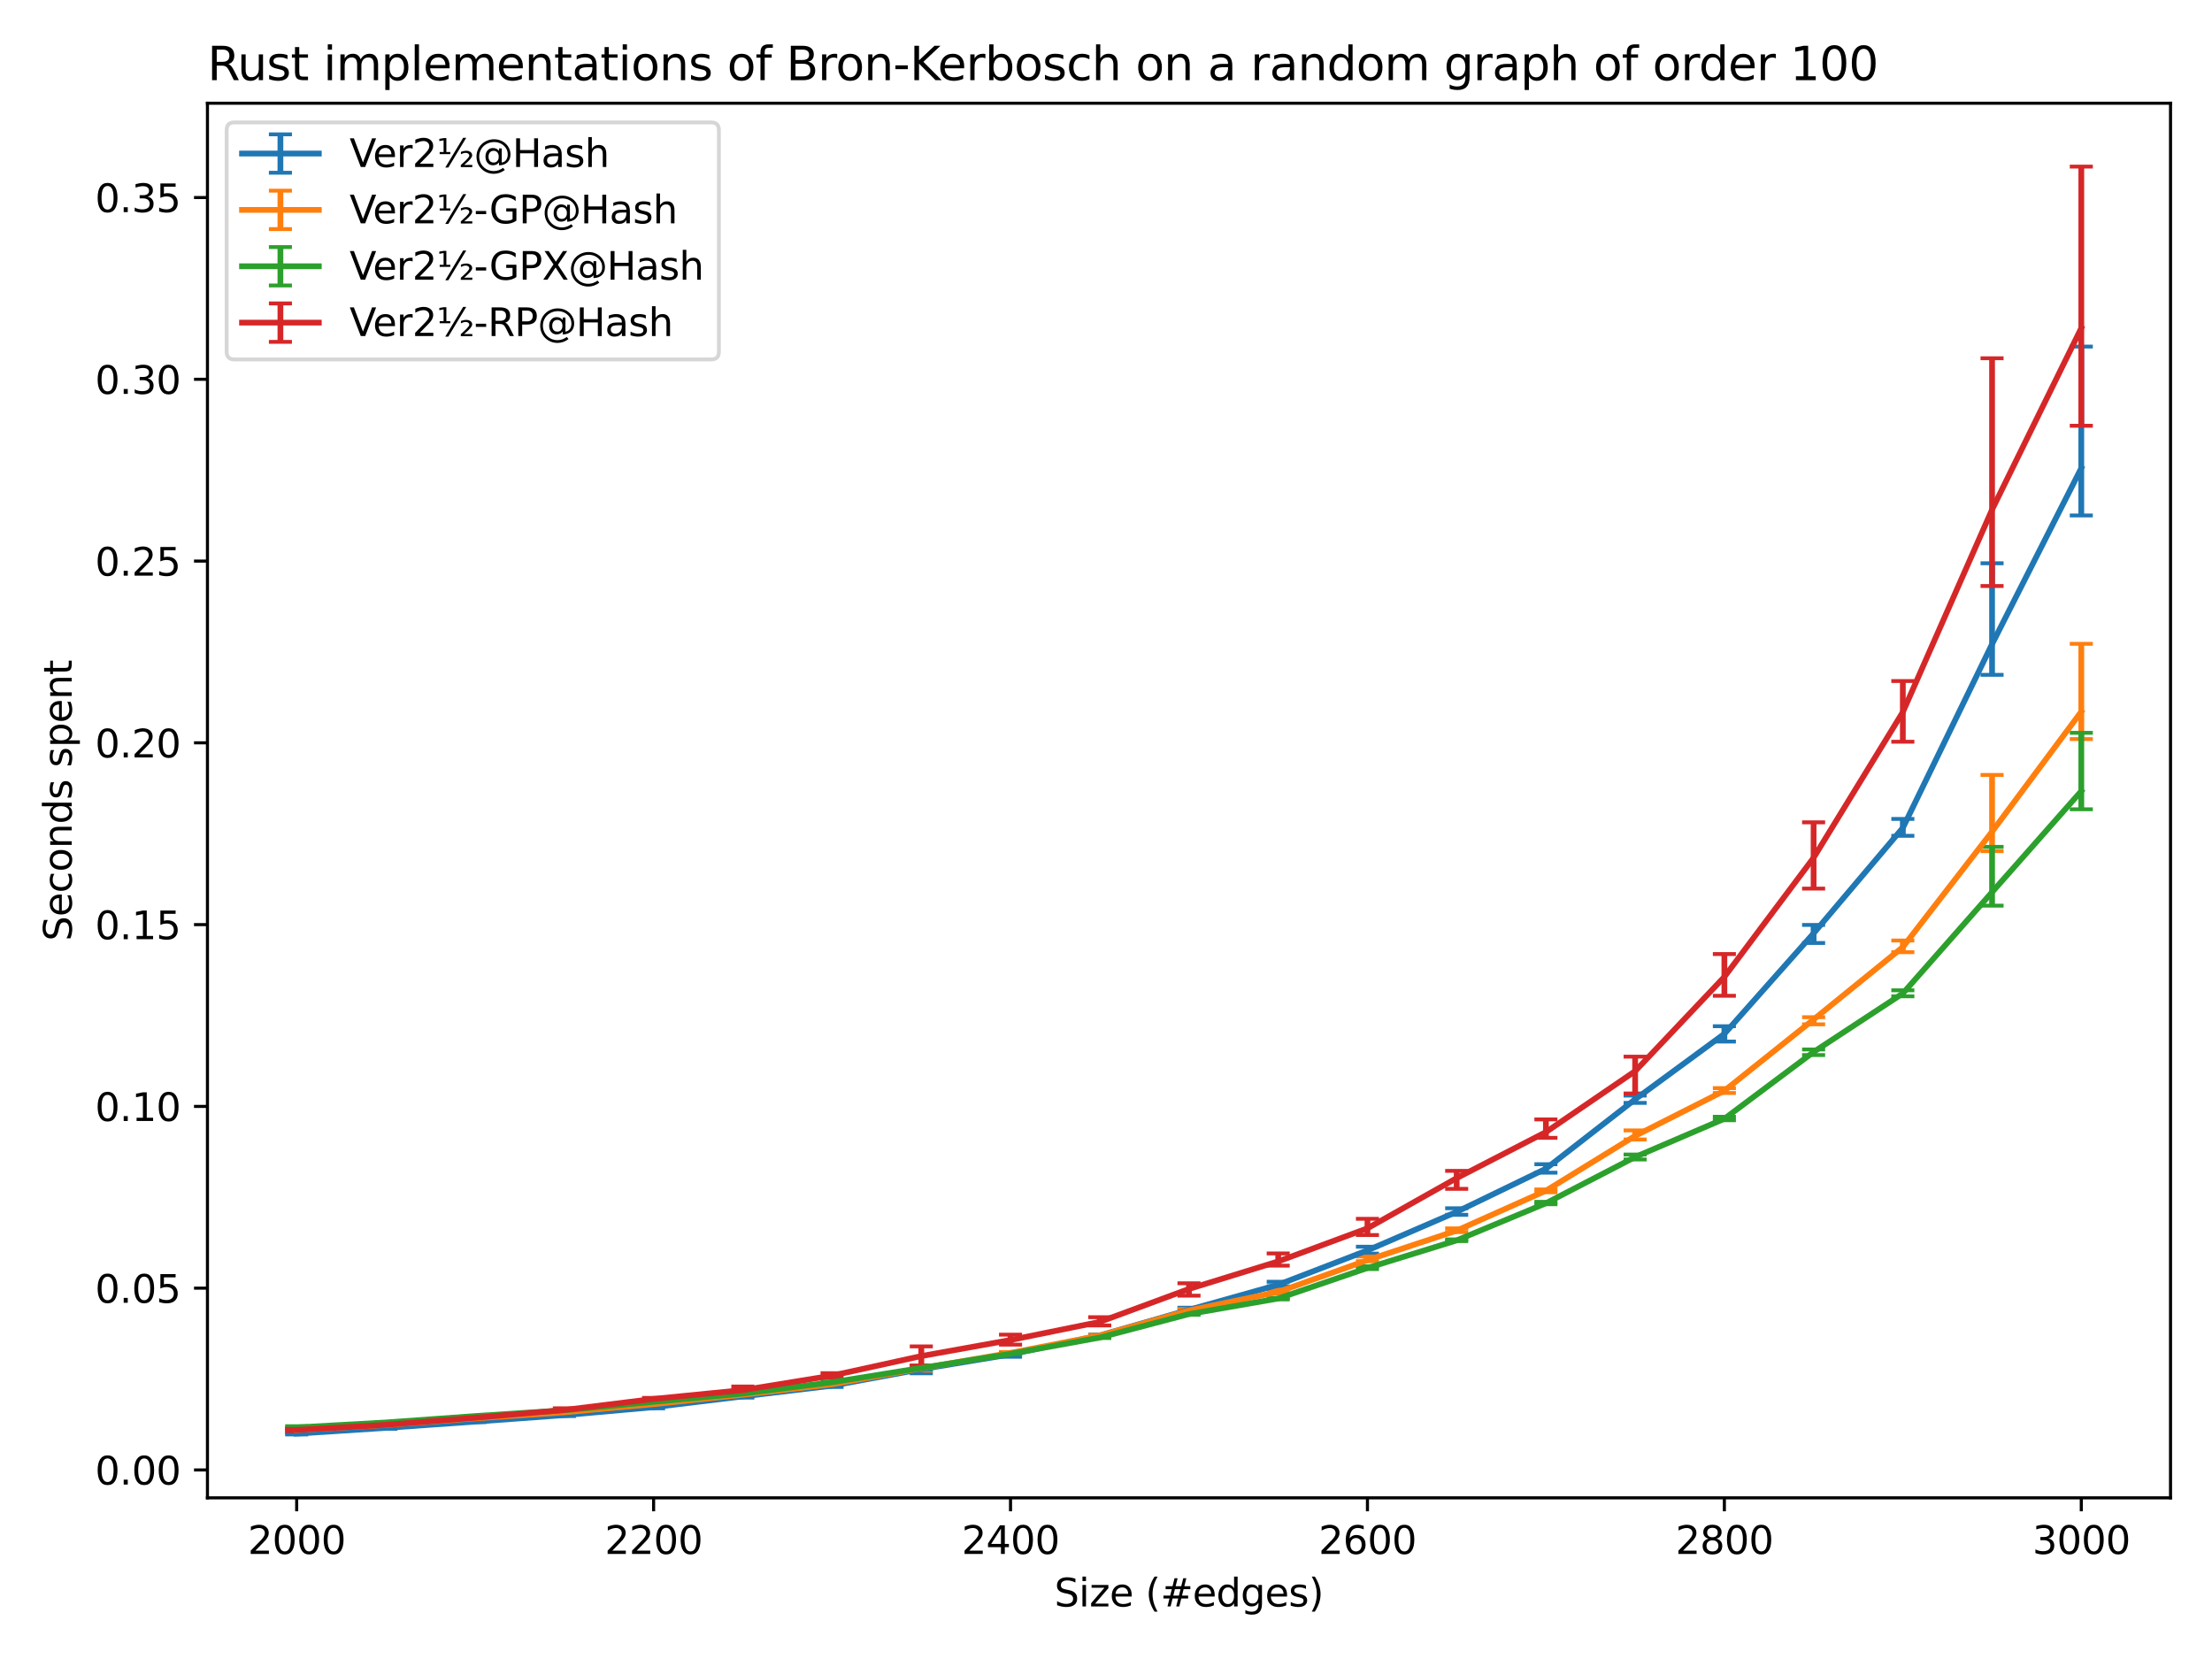 <?xml version="1.0" encoding="utf-8" standalone="no"?>
<!DOCTYPE svg PUBLIC "-//W3C//DTD SVG 1.1//EN"
  "http://www.w3.org/Graphics/SVG/1.1/DTD/svg11.dtd">
<svg xmlns:xlink="http://www.w3.org/1999/xlink" width="576pt" height="432pt" viewBox="0 0 576 432" xmlns="http://www.w3.org/2000/svg" version="1.1">
 <defs>
  <style type="text/css">*{stroke-linejoin: round; stroke-linecap: butt}</style>
 </defs>
 <g id="figure_1">
  <g id="patch_1">
   <path d="M 0 432 
L 576 432 
L 576 0 
L 0 0 
z
" style="fill: #ffffff"/>
  </g>
  <g id="axes_1">
   <g id="patch_2">
    <path d="M 54.02 390.04 
L 565.2 390.04 
L 565.2 26.88 
L 54.02 26.88 
z
" style="fill: #ffffff"/>
   </g>
   <g id="matplotlib.axis_1">
    <g id="xtick_1">
     <g id="line2d_1">
      <defs>
       <path id="mc74f61fcfc" d="M 0 0 
L 0 3.5 
" style="stroke: #000000; stroke-width: 0.8"/>
      </defs>
      <g>
       <use xlink:href="#mc74f61fcfc" x="77.255" y="390.04" style="stroke: #000000; stroke-width: 0.8"/>
      </g>
     </g>
     <g id="text_1">
      <!-- 2000 -->
      <g transform="translate(64.53 404.638)scale(0.1 -0.1)">
       <defs>
        <path id="DejaVuSans-32" d="M 1228 531 
L 3431 531 
L 3431 0 
L 469 0 
L 469 531 
Q 828 903 1448 1529 
Q 2069 2156 2228 2338 
Q 2531 2678 2651 2914 
Q 2772 3150 2772 3378 
Q 2772 3750 2511 3984 
Q 2250 4219 1831 4219 
Q 1534 4219 1204 4116 
Q 875 4013 500 3803 
L 500 4441 
Q 881 4594 1212 4672 
Q 1544 4750 1819 4750 
Q 2544 4750 2975 4387 
Q 3406 4025 3406 3419 
Q 3406 3131 3298 2873 
Q 3191 2616 2906 2266 
Q 2828 2175 2409 1742 
Q 1991 1309 1228 531 
z
" transform="scale(0.016)"/>
        <path id="DejaVuSans-30" d="M 2034 4250 
Q 1547 4250 1301 3770 
Q 1056 3291 1056 2328 
Q 1056 1369 1301 889 
Q 1547 409 2034 409 
Q 2525 409 2770 889 
Q 3016 1369 3016 2328 
Q 3016 3291 2770 3770 
Q 2525 4250 2034 4250 
z
M 2034 4750 
Q 2819 4750 3233 4129 
Q 3647 3509 3647 2328 
Q 3647 1150 3233 529 
Q 2819 -91 2034 -91 
Q 1250 -91 836 529 
Q 422 1150 422 2328 
Q 422 3509 836 4129 
Q 1250 4750 2034 4750 
z
" transform="scale(0.016)"/>
       </defs>
       <use xlink:href="#DejaVuSans-32"/>
       <use xlink:href="#DejaVuSans-30" x="63.623"/>
       <use xlink:href="#DejaVuSans-30" x="127.246"/>
       <use xlink:href="#DejaVuSans-30" x="190.869"/>
      </g>
     </g>
    </g>
    <g id="xtick_2">
     <g id="line2d_2">
      <g>
       <use xlink:href="#mc74f61fcfc" x="170.197" y="390.04" style="stroke: #000000; stroke-width: 0.8"/>
      </g>
     </g>
     <g id="text_2">
      <!-- 2200 -->
      <g transform="translate(157.472 404.638)scale(0.1 -0.1)">
       <use xlink:href="#DejaVuSans-32"/>
       <use xlink:href="#DejaVuSans-32" x="63.623"/>
       <use xlink:href="#DejaVuSans-30" x="127.246"/>
       <use xlink:href="#DejaVuSans-30" x="190.869"/>
      </g>
     </g>
    </g>
    <g id="xtick_3">
     <g id="line2d_3">
      <g>
       <use xlink:href="#mc74f61fcfc" x="263.139" y="390.04" style="stroke: #000000; stroke-width: 0.8"/>
      </g>
     </g>
     <g id="text_3">
      <!-- 2400 -->
      <g transform="translate(250.414 404.638)scale(0.1 -0.1)">
       <defs>
        <path id="DejaVuSans-34" d="M 2419 4116 
L 825 1625 
L 2419 1625 
L 2419 4116 
z
M 2253 4666 
L 3047 4666 
L 3047 1625 
L 3713 1625 
L 3713 1100 
L 3047 1100 
L 3047 0 
L 2419 0 
L 2419 1100 
L 313 1100 
L 313 1709 
L 2253 4666 
z
" transform="scale(0.016)"/>
       </defs>
       <use xlink:href="#DejaVuSans-32"/>
       <use xlink:href="#DejaVuSans-34" x="63.623"/>
       <use xlink:href="#DejaVuSans-30" x="127.246"/>
       <use xlink:href="#DejaVuSans-30" x="190.869"/>
      </g>
     </g>
    </g>
    <g id="xtick_4">
     <g id="line2d_4">
      <g>
       <use xlink:href="#mc74f61fcfc" x="356.081" y="390.04" style="stroke: #000000; stroke-width: 0.8"/>
      </g>
     </g>
     <g id="text_4">
      <!-- 2600 -->
      <g transform="translate(343.356 404.638)scale(0.1 -0.1)">
       <defs>
        <path id="DejaVuSans-36" d="M 2113 2584 
Q 1688 2584 1439 2293 
Q 1191 2003 1191 1497 
Q 1191 994 1439 701 
Q 1688 409 2113 409 
Q 2538 409 2786 701 
Q 3034 994 3034 1497 
Q 3034 2003 2786 2293 
Q 2538 2584 2113 2584 
z
M 3366 4563 
L 3366 3988 
Q 3128 4100 2886 4159 
Q 2644 4219 2406 4219 
Q 1781 4219 1451 3797 
Q 1122 3375 1075 2522 
Q 1259 2794 1537 2939 
Q 1816 3084 2150 3084 
Q 2853 3084 3261 2657 
Q 3669 2231 3669 1497 
Q 3669 778 3244 343 
Q 2819 -91 2113 -91 
Q 1303 -91 875 529 
Q 447 1150 447 2328 
Q 447 3434 972 4092 
Q 1497 4750 2381 4750 
Q 2619 4750 2861 4703 
Q 3103 4656 3366 4563 
z
" transform="scale(0.016)"/>
       </defs>
       <use xlink:href="#DejaVuSans-32"/>
       <use xlink:href="#DejaVuSans-36" x="63.623"/>
       <use xlink:href="#DejaVuSans-30" x="127.246"/>
       <use xlink:href="#DejaVuSans-30" x="190.869"/>
      </g>
     </g>
    </g>
    <g id="xtick_5">
     <g id="line2d_5">
      <g>
       <use xlink:href="#mc74f61fcfc" x="449.023" y="390.04" style="stroke: #000000; stroke-width: 0.8"/>
      </g>
     </g>
     <g id="text_5">
      <!-- 2800 -->
      <g transform="translate(436.298 404.638)scale(0.1 -0.1)">
       <defs>
        <path id="DejaVuSans-38" d="M 2034 2216 
Q 1584 2216 1326 1975 
Q 1069 1734 1069 1313 
Q 1069 891 1326 650 
Q 1584 409 2034 409 
Q 2484 409 2743 651 
Q 3003 894 3003 1313 
Q 3003 1734 2745 1975 
Q 2488 2216 2034 2216 
z
M 1403 2484 
Q 997 2584 770 2862 
Q 544 3141 544 3541 
Q 544 4100 942 4425 
Q 1341 4750 2034 4750 
Q 2731 4750 3128 4425 
Q 3525 4100 3525 3541 
Q 3525 3141 3298 2862 
Q 3072 2584 2669 2484 
Q 3125 2378 3379 2068 
Q 3634 1759 3634 1313 
Q 3634 634 3220 271 
Q 2806 -91 2034 -91 
Q 1263 -91 848 271 
Q 434 634 434 1313 
Q 434 1759 690 2068 
Q 947 2378 1403 2484 
z
M 1172 3481 
Q 1172 3119 1398 2916 
Q 1625 2713 2034 2713 
Q 2441 2713 2670 2916 
Q 2900 3119 2900 3481 
Q 2900 3844 2670 4047 
Q 2441 4250 2034 4250 
Q 1625 4250 1398 4047 
Q 1172 3844 1172 3481 
z
" transform="scale(0.016)"/>
       </defs>
       <use xlink:href="#DejaVuSans-32"/>
       <use xlink:href="#DejaVuSans-38" x="63.623"/>
       <use xlink:href="#DejaVuSans-30" x="127.246"/>
       <use xlink:href="#DejaVuSans-30" x="190.869"/>
      </g>
     </g>
    </g>
    <g id="xtick_6">
     <g id="line2d_6">
      <g>
       <use xlink:href="#mc74f61fcfc" x="541.965" y="390.04" style="stroke: #000000; stroke-width: 0.8"/>
      </g>
     </g>
     <g id="text_6">
      <!-- 3000 -->
      <g transform="translate(529.24 404.638)scale(0.1 -0.1)">
       <defs>
        <path id="DejaVuSans-33" d="M 2597 2516 
Q 3050 2419 3304 2112 
Q 3559 1806 3559 1356 
Q 3559 666 3084 287 
Q 2609 -91 1734 -91 
Q 1441 -91 1130 -33 
Q 819 25 488 141 
L 488 750 
Q 750 597 1062 519 
Q 1375 441 1716 441 
Q 2309 441 2620 675 
Q 2931 909 2931 1356 
Q 2931 1769 2642 2001 
Q 2353 2234 1838 2234 
L 1294 2234 
L 1294 2753 
L 1863 2753 
Q 2328 2753 2575 2939 
Q 2822 3125 2822 3475 
Q 2822 3834 2567 4026 
Q 2313 4219 1838 4219 
Q 1578 4219 1281 4162 
Q 984 4106 628 3988 
L 628 4550 
Q 988 4650 1302 4700 
Q 1616 4750 1894 4750 
Q 2613 4750 3031 4423 
Q 3450 4097 3450 3541 
Q 3450 3153 3228 2886 
Q 3006 2619 2597 2516 
z
" transform="scale(0.016)"/>
       </defs>
       <use xlink:href="#DejaVuSans-33"/>
       <use xlink:href="#DejaVuSans-30" x="63.623"/>
       <use xlink:href="#DejaVuSans-30" x="127.246"/>
       <use xlink:href="#DejaVuSans-30" x="190.869"/>
      </g>
     </g>
    </g>
    <g id="text_7">
     <!-- Size (#edges) -->
     <g transform="translate(274.559 418.317)scale(0.1 -0.1)">
      <defs>
       <path id="DejaVuSans-53" d="M 3425 4513 
L 3425 3897 
Q 3066 4069 2747 4153 
Q 2428 4238 2131 4238 
Q 1616 4238 1336 4038 
Q 1056 3838 1056 3469 
Q 1056 3159 1242 3001 
Q 1428 2844 1947 2747 
L 2328 2669 
Q 3034 2534 3370 2195 
Q 3706 1856 3706 1288 
Q 3706 609 3251 259 
Q 2797 -91 1919 -91 
Q 1588 -91 1214 -16 
Q 841 59 441 206 
L 441 856 
Q 825 641 1194 531 
Q 1563 422 1919 422 
Q 2459 422 2753 634 
Q 3047 847 3047 1241 
Q 3047 1584 2836 1778 
Q 2625 1972 2144 2069 
L 1759 2144 
Q 1053 2284 737 2584 
Q 422 2884 422 3419 
Q 422 4038 858 4394 
Q 1294 4750 2059 4750 
Q 2388 4750 2728 4690 
Q 3069 4631 3425 4513 
z
" transform="scale(0.016)"/>
       <path id="DejaVuSans-69" d="M 603 3500 
L 1178 3500 
L 1178 0 
L 603 0 
L 603 3500 
z
M 603 4863 
L 1178 4863 
L 1178 4134 
L 603 4134 
L 603 4863 
z
" transform="scale(0.016)"/>
       <path id="DejaVuSans-7a" d="M 353 3500 
L 3084 3500 
L 3084 2975 
L 922 459 
L 3084 459 
L 3084 0 
L 275 0 
L 275 525 
L 2438 3041 
L 353 3041 
L 353 3500 
z
" transform="scale(0.016)"/>
       <path id="DejaVuSans-65" d="M 3597 1894 
L 3597 1613 
L 953 1613 
Q 991 1019 1311 708 
Q 1631 397 2203 397 
Q 2534 397 2845 478 
Q 3156 559 3463 722 
L 3463 178 
Q 3153 47 2828 -22 
Q 2503 -91 2169 -91 
Q 1331 -91 842 396 
Q 353 884 353 1716 
Q 353 2575 817 3079 
Q 1281 3584 2069 3584 
Q 2775 3584 3186 3129 
Q 3597 2675 3597 1894 
z
M 3022 2063 
Q 3016 2534 2758 2815 
Q 2500 3097 2075 3097 
Q 1594 3097 1305 2825 
Q 1016 2553 972 2059 
L 3022 2063 
z
" transform="scale(0.016)"/>
       <path id="DejaVuSans-20" transform="scale(0.016)"/>
       <path id="DejaVuSans-28" d="M 1984 4856 
Q 1566 4138 1362 3434 
Q 1159 2731 1159 2009 
Q 1159 1288 1364 580 
Q 1569 -128 1984 -844 
L 1484 -844 
Q 1016 -109 783 600 
Q 550 1309 550 2009 
Q 550 2706 781 3412 
Q 1013 4119 1484 4856 
L 1984 4856 
z
" transform="scale(0.016)"/>
       <path id="DejaVuSans-23" d="M 3272 2816 
L 2363 2816 
L 2100 1772 
L 3016 1772 
L 3272 2816 
z
M 2803 4594 
L 2478 3297 
L 3391 3297 
L 3719 4594 
L 4219 4594 
L 3897 3297 
L 4872 3297 
L 4872 2816 
L 3775 2816 
L 3519 1772 
L 4513 1772 
L 4513 1294 
L 3397 1294 
L 3072 0 
L 2572 0 
L 2894 1294 
L 1978 1294 
L 1656 0 
L 1153 0 
L 1478 1294 
L 494 1294 
L 494 1772 
L 1594 1772 
L 1856 2816 
L 850 2816 
L 850 3297 
L 1978 3297 
L 2297 4594 
L 2803 4594 
z
" transform="scale(0.016)"/>
       <path id="DejaVuSans-64" d="M 2906 2969 
L 2906 4863 
L 3481 4863 
L 3481 0 
L 2906 0 
L 2906 525 
Q 2725 213 2448 61 
Q 2172 -91 1784 -91 
Q 1150 -91 751 415 
Q 353 922 353 1747 
Q 353 2572 751 3078 
Q 1150 3584 1784 3584 
Q 2172 3584 2448 3432 
Q 2725 3281 2906 2969 
z
M 947 1747 
Q 947 1113 1208 752 
Q 1469 391 1925 391 
Q 2381 391 2643 752 
Q 2906 1113 2906 1747 
Q 2906 2381 2643 2742 
Q 2381 3103 1925 3103 
Q 1469 3103 1208 2742 
Q 947 2381 947 1747 
z
" transform="scale(0.016)"/>
       <path id="DejaVuSans-67" d="M 2906 1791 
Q 2906 2416 2648 2759 
Q 2391 3103 1925 3103 
Q 1463 3103 1205 2759 
Q 947 2416 947 1791 
Q 947 1169 1205 825 
Q 1463 481 1925 481 
Q 2391 481 2648 825 
Q 2906 1169 2906 1791 
z
M 3481 434 
Q 3481 -459 3084 -895 
Q 2688 -1331 1869 -1331 
Q 1566 -1331 1297 -1286 
Q 1028 -1241 775 -1147 
L 775 -588 
Q 1028 -725 1275 -790 
Q 1522 -856 1778 -856 
Q 2344 -856 2625 -561 
Q 2906 -266 2906 331 
L 2906 616 
Q 2728 306 2450 153 
Q 2172 0 1784 0 
Q 1141 0 747 490 
Q 353 981 353 1791 
Q 353 2603 747 3093 
Q 1141 3584 1784 3584 
Q 2172 3584 2450 3431 
Q 2728 3278 2906 2969 
L 2906 3500 
L 3481 3500 
L 3481 434 
z
" transform="scale(0.016)"/>
       <path id="DejaVuSans-73" d="M 2834 3397 
L 2834 2853 
Q 2591 2978 2328 3040 
Q 2066 3103 1784 3103 
Q 1356 3103 1142 2972 
Q 928 2841 928 2578 
Q 928 2378 1081 2264 
Q 1234 2150 1697 2047 
L 1894 2003 
Q 2506 1872 2764 1633 
Q 3022 1394 3022 966 
Q 3022 478 2636 193 
Q 2250 -91 1575 -91 
Q 1294 -91 989 -36 
Q 684 19 347 128 
L 347 722 
Q 666 556 975 473 
Q 1284 391 1588 391 
Q 1994 391 2212 530 
Q 2431 669 2431 922 
Q 2431 1156 2273 1281 
Q 2116 1406 1581 1522 
L 1381 1569 
Q 847 1681 609 1914 
Q 372 2147 372 2553 
Q 372 3047 722 3315 
Q 1072 3584 1716 3584 
Q 2034 3584 2315 3537 
Q 2597 3491 2834 3397 
z
" transform="scale(0.016)"/>
       <path id="DejaVuSans-29" d="M 513 4856 
L 1013 4856 
Q 1481 4119 1714 3412 
Q 1947 2706 1947 2009 
Q 1947 1309 1714 600 
Q 1481 -109 1013 -844 
L 513 -844 
Q 928 -128 1133 580 
Q 1338 1288 1338 2009 
Q 1338 2731 1133 3434 
Q 928 4138 513 4856 
z
" transform="scale(0.016)"/>
      </defs>
      <use xlink:href="#DejaVuSans-53"/>
      <use xlink:href="#DejaVuSans-69" x="63.477"/>
      <use xlink:href="#DejaVuSans-7a" x="91.26"/>
      <use xlink:href="#DejaVuSans-65" x="143.75"/>
      <use xlink:href="#DejaVuSans-20" x="205.273"/>
      <use xlink:href="#DejaVuSans-28" x="237.061"/>
      <use xlink:href="#DejaVuSans-23" x="276.074"/>
      <use xlink:href="#DejaVuSans-65" x="359.863"/>
      <use xlink:href="#DejaVuSans-64" x="421.387"/>
      <use xlink:href="#DejaVuSans-67" x="484.863"/>
      <use xlink:href="#DejaVuSans-65" x="548.34"/>
      <use xlink:href="#DejaVuSans-73" x="609.863"/>
      <use xlink:href="#DejaVuSans-29" x="661.963"/>
     </g>
    </g>
   </g>
   <g id="matplotlib.axis_2">
    <g id="ytick_1">
     <g id="line2d_7">
      <defs>
       <path id="m7eb1c47a8f" d="M 0 0 
L -3.5 0 
" style="stroke: #000000; stroke-width: 0.8"/>
      </defs>
      <g>
       <use xlink:href="#m7eb1c47a8f" x="54.02" y="382.772" style="stroke: #000000; stroke-width: 0.8"/>
      </g>
     </g>
     <g id="text_8">
      <!-- 0.00 -->
      <g transform="translate(24.754 386.571)scale(0.1 -0.1)">
       <defs>
        <path id="DejaVuSans-2e" d="M 684 794 
L 1344 794 
L 1344 0 
L 684 0 
L 684 794 
z
" transform="scale(0.016)"/>
       </defs>
       <use xlink:href="#DejaVuSans-30"/>
       <use xlink:href="#DejaVuSans-2e" x="63.623"/>
       <use xlink:href="#DejaVuSans-30" x="95.41"/>
       <use xlink:href="#DejaVuSans-30" x="159.033"/>
      </g>
     </g>
    </g>
    <g id="ytick_2">
     <g id="line2d_8">
      <g>
       <use xlink:href="#m7eb1c47a8f" x="54.02" y="335.438" style="stroke: #000000; stroke-width: 0.8"/>
      </g>
     </g>
     <g id="text_9">
      <!-- 0.05 -->
      <g transform="translate(24.754 339.237)scale(0.1 -0.1)">
       <defs>
        <path id="DejaVuSans-35" d="M 691 4666 
L 3169 4666 
L 3169 4134 
L 1269 4134 
L 1269 2991 
Q 1406 3038 1543 3061 
Q 1681 3084 1819 3084 
Q 2600 3084 3056 2656 
Q 3513 2228 3513 1497 
Q 3513 744 3044 326 
Q 2575 -91 1722 -91 
Q 1428 -91 1123 -41 
Q 819 9 494 109 
L 494 744 
Q 775 591 1075 516 
Q 1375 441 1709 441 
Q 2250 441 2565 725 
Q 2881 1009 2881 1497 
Q 2881 1984 2565 2268 
Q 2250 2553 1709 2553 
Q 1456 2553 1204 2497 
Q 953 2441 691 2322 
L 691 4666 
z
" transform="scale(0.016)"/>
       </defs>
       <use xlink:href="#DejaVuSans-30"/>
       <use xlink:href="#DejaVuSans-2e" x="63.623"/>
       <use xlink:href="#DejaVuSans-30" x="95.41"/>
       <use xlink:href="#DejaVuSans-35" x="159.033"/>
      </g>
     </g>
    </g>
    <g id="ytick_3">
     <g id="line2d_9">
      <g>
       <use xlink:href="#m7eb1c47a8f" x="54.02" y="288.104" style="stroke: #000000; stroke-width: 0.8"/>
      </g>
     </g>
     <g id="text_10">
      <!-- 0.10 -->
      <g transform="translate(24.754 291.903)scale(0.1 -0.1)">
       <defs>
        <path id="DejaVuSans-31" d="M 794 531 
L 1825 531 
L 1825 4091 
L 703 3866 
L 703 4441 
L 1819 4666 
L 2450 4666 
L 2450 531 
L 3481 531 
L 3481 0 
L 794 0 
L 794 531 
z
" transform="scale(0.016)"/>
       </defs>
       <use xlink:href="#DejaVuSans-30"/>
       <use xlink:href="#DejaVuSans-2e" x="63.623"/>
       <use xlink:href="#DejaVuSans-31" x="95.41"/>
       <use xlink:href="#DejaVuSans-30" x="159.033"/>
      </g>
     </g>
    </g>
    <g id="ytick_4">
     <g id="line2d_10">
      <g>
       <use xlink:href="#m7eb1c47a8f" x="54.02" y="240.769" style="stroke: #000000; stroke-width: 0.8"/>
      </g>
     </g>
     <g id="text_11">
      <!-- 0.15 -->
      <g transform="translate(24.754 244.569)scale(0.1 -0.1)">
       <use xlink:href="#DejaVuSans-30"/>
       <use xlink:href="#DejaVuSans-2e" x="63.623"/>
       <use xlink:href="#DejaVuSans-31" x="95.41"/>
       <use xlink:href="#DejaVuSans-35" x="159.033"/>
      </g>
     </g>
    </g>
    <g id="ytick_5">
     <g id="line2d_11">
      <g>
       <use xlink:href="#m7eb1c47a8f" x="54.02" y="193.435" style="stroke: #000000; stroke-width: 0.8"/>
      </g>
     </g>
     <g id="text_12">
      <!-- 0.20 -->
      <g transform="translate(24.754 197.235)scale(0.1 -0.1)">
       <use xlink:href="#DejaVuSans-30"/>
       <use xlink:href="#DejaVuSans-2e" x="63.623"/>
       <use xlink:href="#DejaVuSans-32" x="95.41"/>
       <use xlink:href="#DejaVuSans-30" x="159.033"/>
      </g>
     </g>
    </g>
    <g id="ytick_6">
     <g id="line2d_12">
      <g>
       <use xlink:href="#m7eb1c47a8f" x="54.02" y="146.101" style="stroke: #000000; stroke-width: 0.8"/>
      </g>
     </g>
     <g id="text_13">
      <!-- 0.25 -->
      <g transform="translate(24.754 149.9)scale(0.1 -0.1)">
       <use xlink:href="#DejaVuSans-30"/>
       <use xlink:href="#DejaVuSans-2e" x="63.623"/>
       <use xlink:href="#DejaVuSans-32" x="95.41"/>
       <use xlink:href="#DejaVuSans-35" x="159.033"/>
      </g>
     </g>
    </g>
    <g id="ytick_7">
     <g id="line2d_13">
      <g>
       <use xlink:href="#m7eb1c47a8f" x="54.02" y="98.767" style="stroke: #000000; stroke-width: 0.8"/>
      </g>
     </g>
     <g id="text_14">
      <!-- 0.30 -->
      <g transform="translate(24.754 102.566)scale(0.1 -0.1)">
       <use xlink:href="#DejaVuSans-30"/>
       <use xlink:href="#DejaVuSans-2e" x="63.623"/>
       <use xlink:href="#DejaVuSans-33" x="95.41"/>
       <use xlink:href="#DejaVuSans-30" x="159.033"/>
      </g>
     </g>
    </g>
    <g id="ytick_8">
     <g id="line2d_14">
      <g>
       <use xlink:href="#m7eb1c47a8f" x="54.02" y="51.433" style="stroke: #000000; stroke-width: 0.8"/>
      </g>
     </g>
     <g id="text_15">
      <!-- 0.35 -->
      <g transform="translate(24.754 55.232)scale(0.1 -0.1)">
       <use xlink:href="#DejaVuSans-30"/>
       <use xlink:href="#DejaVuSans-2e" x="63.623"/>
       <use xlink:href="#DejaVuSans-33" x="95.41"/>
       <use xlink:href="#DejaVuSans-35" x="159.033"/>
      </g>
     </g>
    </g>
    <g id="text_16">
     <!-- Seconds spent -->
     <g transform="translate(18.675 245.04)rotate(-90)scale(0.1 -0.1)">
      <defs>
       <path id="DejaVuSans-63" d="M 3122 3366 
L 3122 2828 
Q 2878 2963 2633 3030 
Q 2388 3097 2138 3097 
Q 1578 3097 1268 2742 
Q 959 2388 959 1747 
Q 959 1106 1268 751 
Q 1578 397 2138 397 
Q 2388 397 2633 464 
Q 2878 531 3122 666 
L 3122 134 
Q 2881 22 2623 -34 
Q 2366 -91 2075 -91 
Q 1284 -91 818 406 
Q 353 903 353 1747 
Q 353 2603 823 3093 
Q 1294 3584 2113 3584 
Q 2378 3584 2631 3529 
Q 2884 3475 3122 3366 
z
" transform="scale(0.016)"/>
       <path id="DejaVuSans-6f" d="M 1959 3097 
Q 1497 3097 1228 2736 
Q 959 2375 959 1747 
Q 959 1119 1226 758 
Q 1494 397 1959 397 
Q 2419 397 2687 759 
Q 2956 1122 2956 1747 
Q 2956 2369 2687 2733 
Q 2419 3097 1959 3097 
z
M 1959 3584 
Q 2709 3584 3137 3096 
Q 3566 2609 3566 1747 
Q 3566 888 3137 398 
Q 2709 -91 1959 -91 
Q 1206 -91 779 398 
Q 353 888 353 1747 
Q 353 2609 779 3096 
Q 1206 3584 1959 3584 
z
" transform="scale(0.016)"/>
       <path id="DejaVuSans-6e" d="M 3513 2113 
L 3513 0 
L 2938 0 
L 2938 2094 
Q 2938 2591 2744 2837 
Q 2550 3084 2163 3084 
Q 1697 3084 1428 2787 
Q 1159 2491 1159 1978 
L 1159 0 
L 581 0 
L 581 3500 
L 1159 3500 
L 1159 2956 
Q 1366 3272 1645 3428 
Q 1925 3584 2291 3584 
Q 2894 3584 3203 3211 
Q 3513 2838 3513 2113 
z
" transform="scale(0.016)"/>
       <path id="DejaVuSans-70" d="M 1159 525 
L 1159 -1331 
L 581 -1331 
L 581 3500 
L 1159 3500 
L 1159 2969 
Q 1341 3281 1617 3432 
Q 1894 3584 2278 3584 
Q 2916 3584 3314 3078 
Q 3713 2572 3713 1747 
Q 3713 922 3314 415 
Q 2916 -91 2278 -91 
Q 1894 -91 1617 61 
Q 1341 213 1159 525 
z
M 3116 1747 
Q 3116 2381 2855 2742 
Q 2594 3103 2138 3103 
Q 1681 3103 1420 2742 
Q 1159 2381 1159 1747 
Q 1159 1113 1420 752 
Q 1681 391 2138 391 
Q 2594 391 2855 752 
Q 3116 1113 3116 1747 
z
" transform="scale(0.016)"/>
       <path id="DejaVuSans-74" d="M 1172 4494 
L 1172 3500 
L 2356 3500 
L 2356 3053 
L 1172 3053 
L 1172 1153 
Q 1172 725 1289 603 
Q 1406 481 1766 481 
L 2356 481 
L 2356 0 
L 1766 0 
Q 1100 0 847 248 
Q 594 497 594 1153 
L 594 3053 
L 172 3053 
L 172 3500 
L 594 3500 
L 594 4494 
L 1172 4494 
z
" transform="scale(0.016)"/>
      </defs>
      <use xlink:href="#DejaVuSans-53"/>
      <use xlink:href="#DejaVuSans-65" x="63.477"/>
      <use xlink:href="#DejaVuSans-63" x="125"/>
      <use xlink:href="#DejaVuSans-6f" x="179.98"/>
      <use xlink:href="#DejaVuSans-6e" x="241.162"/>
      <use xlink:href="#DejaVuSans-64" x="304.541"/>
      <use xlink:href="#DejaVuSans-73" x="368.018"/>
      <use xlink:href="#DejaVuSans-20" x="420.117"/>
      <use xlink:href="#DejaVuSans-73" x="451.904"/>
      <use xlink:href="#DejaVuSans-70" x="504.004"/>
      <use xlink:href="#DejaVuSans-65" x="567.48"/>
      <use xlink:href="#DejaVuSans-6e" x="629.004"/>
      <use xlink:href="#DejaVuSans-74" x="692.383"/>
     </g>
    </g>
   </g>
   <g id="LineCollection_1">
    <path d="M 77.255 373.533 
L 77.255 373.132 
" clip-path="url(#pa6ebc073c4)" style="fill: none; stroke: #1f77b4; stroke-width: 1.5"/>
    <path d="M 100.491 372.059 
L 100.491 371.342 
" clip-path="url(#pa6ebc073c4)" style="fill: none; stroke: #1f77b4; stroke-width: 1.5"/>
    <path d="M 123.726 370.311 
L 123.726 370.087 
" clip-path="url(#pa6ebc073c4)" style="fill: none; stroke: #1f77b4; stroke-width: 1.5"/>
    <path d="M 146.962 368.733 
L 146.962 368.364 
" clip-path="url(#pa6ebc073c4)" style="fill: none; stroke: #1f77b4; stroke-width: 1.5"/>
    <path d="M 170.197 366.733 
L 170.197 365.506 
" clip-path="url(#pa6ebc073c4)" style="fill: none; stroke: #1f77b4; stroke-width: 1.5"/>
    <path d="M 193.433 363.934 
L 193.433 363.204 
" clip-path="url(#pa6ebc073c4)" style="fill: none; stroke: #1f77b4; stroke-width: 1.5"/>
    <path d="M 216.668 361.16 
L 216.668 360.515 
" clip-path="url(#pa6ebc073c4)" style="fill: none; stroke: #1f77b4; stroke-width: 1.5"/>
    <path d="M 239.904 357.598 
L 239.904 355.705 
" clip-path="url(#pa6ebc073c4)" style="fill: none; stroke: #1f77b4; stroke-width: 1.5"/>
    <path d="M 263.139 353.3 
L 263.139 352.39 
" clip-path="url(#pa6ebc073c4)" style="fill: none; stroke: #1f77b4; stroke-width: 1.5"/>
    <path d="M 286.375 348.103 
L 286.375 347.529 
" clip-path="url(#pa6ebc073c4)" style="fill: none; stroke: #1f77b4; stroke-width: 1.5"/>
    <path d="M 309.61 342.122 
L 309.61 340.527 
" clip-path="url(#pa6ebc073c4)" style="fill: none; stroke: #1f77b4; stroke-width: 1.5"/>
    <path d="M 332.845 334.951 
L 332.845 333.769 
" clip-path="url(#pa6ebc073c4)" style="fill: none; stroke: #1f77b4; stroke-width: 1.5"/>
    <path d="M 356.081 326.441 
L 356.081 324.643 
" clip-path="url(#pa6ebc073c4)" style="fill: none; stroke: #1f77b4; stroke-width: 1.5"/>
    <path d="M 379.316 316.34 
L 379.316 314.623 
" clip-path="url(#pa6ebc073c4)" style="fill: none; stroke: #1f77b4; stroke-width: 1.5"/>
    <path d="M 402.552 305.359 
L 402.552 303.161 
" clip-path="url(#pa6ebc073c4)" style="fill: none; stroke: #1f77b4; stroke-width: 1.5"/>
    <path d="M 425.787 287.195 
L 425.787 285.287 
" clip-path="url(#pa6ebc073c4)" style="fill: none; stroke: #1f77b4; stroke-width: 1.5"/>
    <path d="M 449.023 271.215 
L 449.023 267.223 
" clip-path="url(#pa6ebc073c4)" style="fill: none; stroke: #1f77b4; stroke-width: 1.5"/>
    <path d="M 472.258 245.551 
L 472.258 240.847 
" clip-path="url(#pa6ebc073c4)" style="fill: none; stroke: #1f77b4; stroke-width: 1.5"/>
    <path d="M 495.494 217.643 
L 495.494 213.253 
" clip-path="url(#pa6ebc073c4)" style="fill: none; stroke: #1f77b4; stroke-width: 1.5"/>
    <path d="M 518.729 175.724 
L 518.729 146.672 
" clip-path="url(#pa6ebc073c4)" style="fill: none; stroke: #1f77b4; stroke-width: 1.5"/>
    <path d="M 541.965 134.226 
L 541.965 90.242 
" clip-path="url(#pa6ebc073c4)" style="fill: none; stroke: #1f77b4; stroke-width: 1.5"/>
   </g>
   <g id="line2d_15">
    <defs>
     <path id="md8547b9e7e" d="M 3 0 
L -3 -0 
" style="stroke: #1f77b4"/>
    </defs>
    <g clip-path="url(#pa6ebc073c4)">
     <use xlink:href="#md8547b9e7e" x="77.255" y="373.533" style="fill: #1f77b4; stroke: #1f77b4"/>
     <use xlink:href="#md8547b9e7e" x="100.491" y="372.059" style="fill: #1f77b4; stroke: #1f77b4"/>
     <use xlink:href="#md8547b9e7e" x="123.726" y="370.311" style="fill: #1f77b4; stroke: #1f77b4"/>
     <use xlink:href="#md8547b9e7e" x="146.962" y="368.733" style="fill: #1f77b4; stroke: #1f77b4"/>
     <use xlink:href="#md8547b9e7e" x="170.197" y="366.733" style="fill: #1f77b4; stroke: #1f77b4"/>
     <use xlink:href="#md8547b9e7e" x="193.433" y="363.934" style="fill: #1f77b4; stroke: #1f77b4"/>
     <use xlink:href="#md8547b9e7e" x="216.668" y="361.16" style="fill: #1f77b4; stroke: #1f77b4"/>
     <use xlink:href="#md8547b9e7e" x="239.904" y="357.598" style="fill: #1f77b4; stroke: #1f77b4"/>
     <use xlink:href="#md8547b9e7e" x="263.139" y="353.3" style="fill: #1f77b4; stroke: #1f77b4"/>
     <use xlink:href="#md8547b9e7e" x="286.375" y="348.103" style="fill: #1f77b4; stroke: #1f77b4"/>
     <use xlink:href="#md8547b9e7e" x="309.61" y="342.122" style="fill: #1f77b4; stroke: #1f77b4"/>
     <use xlink:href="#md8547b9e7e" x="332.845" y="334.951" style="fill: #1f77b4; stroke: #1f77b4"/>
     <use xlink:href="#md8547b9e7e" x="356.081" y="326.441" style="fill: #1f77b4; stroke: #1f77b4"/>
     <use xlink:href="#md8547b9e7e" x="379.316" y="316.34" style="fill: #1f77b4; stroke: #1f77b4"/>
     <use xlink:href="#md8547b9e7e" x="402.552" y="305.359" style="fill: #1f77b4; stroke: #1f77b4"/>
     <use xlink:href="#md8547b9e7e" x="425.787" y="287.195" style="fill: #1f77b4; stroke: #1f77b4"/>
     <use xlink:href="#md8547b9e7e" x="449.023" y="271.215" style="fill: #1f77b4; stroke: #1f77b4"/>
     <use xlink:href="#md8547b9e7e" x="472.258" y="245.551" style="fill: #1f77b4; stroke: #1f77b4"/>
     <use xlink:href="#md8547b9e7e" x="495.494" y="217.643" style="fill: #1f77b4; stroke: #1f77b4"/>
     <use xlink:href="#md8547b9e7e" x="518.729" y="175.724" style="fill: #1f77b4; stroke: #1f77b4"/>
     <use xlink:href="#md8547b9e7e" x="541.965" y="134.226" style="fill: #1f77b4; stroke: #1f77b4"/>
    </g>
   </g>
   <g id="line2d_16">
    <g clip-path="url(#pa6ebc073c4)">
     <use xlink:href="#md8547b9e7e" x="77.255" y="373.132" style="fill: #1f77b4; stroke: #1f77b4"/>
     <use xlink:href="#md8547b9e7e" x="100.491" y="371.342" style="fill: #1f77b4; stroke: #1f77b4"/>
     <use xlink:href="#md8547b9e7e" x="123.726" y="370.087" style="fill: #1f77b4; stroke: #1f77b4"/>
     <use xlink:href="#md8547b9e7e" x="146.962" y="368.364" style="fill: #1f77b4; stroke: #1f77b4"/>
     <use xlink:href="#md8547b9e7e" x="170.197" y="365.506" style="fill: #1f77b4; stroke: #1f77b4"/>
     <use xlink:href="#md8547b9e7e" x="193.433" y="363.204" style="fill: #1f77b4; stroke: #1f77b4"/>
     <use xlink:href="#md8547b9e7e" x="216.668" y="360.515" style="fill: #1f77b4; stroke: #1f77b4"/>
     <use xlink:href="#md8547b9e7e" x="239.904" y="355.705" style="fill: #1f77b4; stroke: #1f77b4"/>
     <use xlink:href="#md8547b9e7e" x="263.139" y="352.39" style="fill: #1f77b4; stroke: #1f77b4"/>
     <use xlink:href="#md8547b9e7e" x="286.375" y="347.529" style="fill: #1f77b4; stroke: #1f77b4"/>
     <use xlink:href="#md8547b9e7e" x="309.61" y="340.527" style="fill: #1f77b4; stroke: #1f77b4"/>
     <use xlink:href="#md8547b9e7e" x="332.845" y="333.769" style="fill: #1f77b4; stroke: #1f77b4"/>
     <use xlink:href="#md8547b9e7e" x="356.081" y="324.643" style="fill: #1f77b4; stroke: #1f77b4"/>
     <use xlink:href="#md8547b9e7e" x="379.316" y="314.623" style="fill: #1f77b4; stroke: #1f77b4"/>
     <use xlink:href="#md8547b9e7e" x="402.552" y="303.161" style="fill: #1f77b4; stroke: #1f77b4"/>
     <use xlink:href="#md8547b9e7e" x="425.787" y="285.287" style="fill: #1f77b4; stroke: #1f77b4"/>
     <use xlink:href="#md8547b9e7e" x="449.023" y="267.223" style="fill: #1f77b4; stroke: #1f77b4"/>
     <use xlink:href="#md8547b9e7e" x="472.258" y="240.847" style="fill: #1f77b4; stroke: #1f77b4"/>
     <use xlink:href="#md8547b9e7e" x="495.494" y="213.253" style="fill: #1f77b4; stroke: #1f77b4"/>
     <use xlink:href="#md8547b9e7e" x="518.729" y="146.672" style="fill: #1f77b4; stroke: #1f77b4"/>
     <use xlink:href="#md8547b9e7e" x="541.965" y="90.242" style="fill: #1f77b4; stroke: #1f77b4"/>
    </g>
   </g>
   <g id="LineCollection_2">
    <path d="M 77.255 372.485 
L 77.255 372.186 
" clip-path="url(#pa6ebc073c4)" style="fill: none; stroke: #ff7f0e; stroke-width: 1.5"/>
    <path d="M 100.491 371.144 
L 100.491 370.908 
" clip-path="url(#pa6ebc073c4)" style="fill: none; stroke: #ff7f0e; stroke-width: 1.5"/>
    <path d="M 123.726 369.393 
L 123.726 369.253 
" clip-path="url(#pa6ebc073c4)" style="fill: none; stroke: #ff7f0e; stroke-width: 1.5"/>
    <path d="M 146.962 367.829 
L 146.962 367.676 
" clip-path="url(#pa6ebc073c4)" style="fill: none; stroke: #ff7f0e; stroke-width: 1.5"/>
    <path d="M 170.197 365.735 
L 170.197 365.27 
" clip-path="url(#pa6ebc073c4)" style="fill: none; stroke: #ff7f0e; stroke-width: 1.5"/>
    <path d="M 193.433 363.41 
L 193.433 362.893 
" clip-path="url(#pa6ebc073c4)" style="fill: none; stroke: #ff7f0e; stroke-width: 1.5"/>
    <path d="M 216.668 360.505 
L 216.668 360.401 
" clip-path="url(#pa6ebc073c4)" style="fill: none; stroke: #ff7f0e; stroke-width: 1.5"/>
    <path d="M 239.904 356.891 
L 239.904 355.573 
" clip-path="url(#pa6ebc073c4)" style="fill: none; stroke: #ff7f0e; stroke-width: 1.5"/>
    <path d="M 263.139 352.468 
L 263.139 352.057 
" clip-path="url(#pa6ebc073c4)" style="fill: none; stroke: #ff7f0e; stroke-width: 1.5"/>
    <path d="M 286.375 347.97 
L 286.375 347.599 
" clip-path="url(#pa6ebc073c4)" style="fill: none; stroke: #ff7f0e; stroke-width: 1.5"/>
    <path d="M 309.61 341.627 
L 309.61 340.866 
" clip-path="url(#pa6ebc073c4)" style="fill: none; stroke: #ff7f0e; stroke-width: 1.5"/>
    <path d="M 332.845 336.8 
L 332.845 335.833 
" clip-path="url(#pa6ebc073c4)" style="fill: none; stroke: #ff7f0e; stroke-width: 1.5"/>
    <path d="M 356.081 328.426 
L 356.081 327.193 
" clip-path="url(#pa6ebc073c4)" style="fill: none; stroke: #ff7f0e; stroke-width: 1.5"/>
    <path d="M 379.316 320.828 
L 379.316 319.868 
" clip-path="url(#pa6ebc073c4)" style="fill: none; stroke: #ff7f0e; stroke-width: 1.5"/>
    <path d="M 402.552 310.459 
L 402.552 309.732 
" clip-path="url(#pa6ebc073c4)" style="fill: none; stroke: #ff7f0e; stroke-width: 1.5"/>
    <path d="M 425.787 296.725 
L 425.787 294.356 
" clip-path="url(#pa6ebc073c4)" style="fill: none; stroke: #ff7f0e; stroke-width: 1.5"/>
    <path d="M 449.023 284.61 
L 449.023 283.345 
" clip-path="url(#pa6ebc073c4)" style="fill: none; stroke: #ff7f0e; stroke-width: 1.5"/>
    <path d="M 472.258 266.731 
L 472.258 264.877 
" clip-path="url(#pa6ebc073c4)" style="fill: none; stroke: #ff7f0e; stroke-width: 1.5"/>
    <path d="M 495.494 247.949 
L 495.494 244.904 
" clip-path="url(#pa6ebc073c4)" style="fill: none; stroke: #ff7f0e; stroke-width: 1.5"/>
    <path d="M 518.729 221.636 
L 518.729 201.792 
" clip-path="url(#pa6ebc073c4)" style="fill: none; stroke: #ff7f0e; stroke-width: 1.5"/>
    <path d="M 541.965 192.451 
L 541.965 167.65 
" clip-path="url(#pa6ebc073c4)" style="fill: none; stroke: #ff7f0e; stroke-width: 1.5"/>
   </g>
   <g id="line2d_17">
    <defs>
     <path id="m7f04267d81" d="M 3 0 
L -3 -0 
" style="stroke: #ff7f0e"/>
    </defs>
    <g clip-path="url(#pa6ebc073c4)">
     <use xlink:href="#m7f04267d81" x="77.255" y="372.485" style="fill: #ff7f0e; stroke: #ff7f0e"/>
     <use xlink:href="#m7f04267d81" x="100.491" y="371.144" style="fill: #ff7f0e; stroke: #ff7f0e"/>
     <use xlink:href="#m7f04267d81" x="123.726" y="369.393" style="fill: #ff7f0e; stroke: #ff7f0e"/>
     <use xlink:href="#m7f04267d81" x="146.962" y="367.829" style="fill: #ff7f0e; stroke: #ff7f0e"/>
     <use xlink:href="#m7f04267d81" x="170.197" y="365.735" style="fill: #ff7f0e; stroke: #ff7f0e"/>
     <use xlink:href="#m7f04267d81" x="193.433" y="363.41" style="fill: #ff7f0e; stroke: #ff7f0e"/>
     <use xlink:href="#m7f04267d81" x="216.668" y="360.505" style="fill: #ff7f0e; stroke: #ff7f0e"/>
     <use xlink:href="#m7f04267d81" x="239.904" y="356.891" style="fill: #ff7f0e; stroke: #ff7f0e"/>
     <use xlink:href="#m7f04267d81" x="263.139" y="352.468" style="fill: #ff7f0e; stroke: #ff7f0e"/>
     <use xlink:href="#m7f04267d81" x="286.375" y="347.97" style="fill: #ff7f0e; stroke: #ff7f0e"/>
     <use xlink:href="#m7f04267d81" x="309.61" y="341.627" style="fill: #ff7f0e; stroke: #ff7f0e"/>
     <use xlink:href="#m7f04267d81" x="332.845" y="336.8" style="fill: #ff7f0e; stroke: #ff7f0e"/>
     <use xlink:href="#m7f04267d81" x="356.081" y="328.426" style="fill: #ff7f0e; stroke: #ff7f0e"/>
     <use xlink:href="#m7f04267d81" x="379.316" y="320.828" style="fill: #ff7f0e; stroke: #ff7f0e"/>
     <use xlink:href="#m7f04267d81" x="402.552" y="310.459" style="fill: #ff7f0e; stroke: #ff7f0e"/>
     <use xlink:href="#m7f04267d81" x="425.787" y="296.725" style="fill: #ff7f0e; stroke: #ff7f0e"/>
     <use xlink:href="#m7f04267d81" x="449.023" y="284.61" style="fill: #ff7f0e; stroke: #ff7f0e"/>
     <use xlink:href="#m7f04267d81" x="472.258" y="266.731" style="fill: #ff7f0e; stroke: #ff7f0e"/>
     <use xlink:href="#m7f04267d81" x="495.494" y="247.949" style="fill: #ff7f0e; stroke: #ff7f0e"/>
     <use xlink:href="#m7f04267d81" x="518.729" y="221.636" style="fill: #ff7f0e; stroke: #ff7f0e"/>
     <use xlink:href="#m7f04267d81" x="541.965" y="192.451" style="fill: #ff7f0e; stroke: #ff7f0e"/>
    </g>
   </g>
   <g id="line2d_18">
    <g clip-path="url(#pa6ebc073c4)">
     <use xlink:href="#m7f04267d81" x="77.255" y="372.186" style="fill: #ff7f0e; stroke: #ff7f0e"/>
     <use xlink:href="#m7f04267d81" x="100.491" y="370.908" style="fill: #ff7f0e; stroke: #ff7f0e"/>
     <use xlink:href="#m7f04267d81" x="123.726" y="369.253" style="fill: #ff7f0e; stroke: #ff7f0e"/>
     <use xlink:href="#m7f04267d81" x="146.962" y="367.676" style="fill: #ff7f0e; stroke: #ff7f0e"/>
     <use xlink:href="#m7f04267d81" x="170.197" y="365.27" style="fill: #ff7f0e; stroke: #ff7f0e"/>
     <use xlink:href="#m7f04267d81" x="193.433" y="362.893" style="fill: #ff7f0e; stroke: #ff7f0e"/>
     <use xlink:href="#m7f04267d81" x="216.668" y="360.401" style="fill: #ff7f0e; stroke: #ff7f0e"/>
     <use xlink:href="#m7f04267d81" x="239.904" y="355.573" style="fill: #ff7f0e; stroke: #ff7f0e"/>
     <use xlink:href="#m7f04267d81" x="263.139" y="352.057" style="fill: #ff7f0e; stroke: #ff7f0e"/>
     <use xlink:href="#m7f04267d81" x="286.375" y="347.599" style="fill: #ff7f0e; stroke: #ff7f0e"/>
     <use xlink:href="#m7f04267d81" x="309.61" y="340.866" style="fill: #ff7f0e; stroke: #ff7f0e"/>
     <use xlink:href="#m7f04267d81" x="332.845" y="335.833" style="fill: #ff7f0e; stroke: #ff7f0e"/>
     <use xlink:href="#m7f04267d81" x="356.081" y="327.193" style="fill: #ff7f0e; stroke: #ff7f0e"/>
     <use xlink:href="#m7f04267d81" x="379.316" y="319.868" style="fill: #ff7f0e; stroke: #ff7f0e"/>
     <use xlink:href="#m7f04267d81" x="402.552" y="309.732" style="fill: #ff7f0e; stroke: #ff7f0e"/>
     <use xlink:href="#m7f04267d81" x="425.787" y="294.356" style="fill: #ff7f0e; stroke: #ff7f0e"/>
     <use xlink:href="#m7f04267d81" x="449.023" y="283.345" style="fill: #ff7f0e; stroke: #ff7f0e"/>
     <use xlink:href="#m7f04267d81" x="472.258" y="264.877" style="fill: #ff7f0e; stroke: #ff7f0e"/>
     <use xlink:href="#m7f04267d81" x="495.494" y="244.904" style="fill: #ff7f0e; stroke: #ff7f0e"/>
     <use xlink:href="#m7f04267d81" x="518.729" y="201.792" style="fill: #ff7f0e; stroke: #ff7f0e"/>
     <use xlink:href="#m7f04267d81" x="541.965" y="167.65" style="fill: #ff7f0e; stroke: #ff7f0e"/>
    </g>
   </g>
   <g id="LineCollection_3">
    <path d="M 77.255 371.866 
L 77.255 371.376 
" clip-path="url(#pa6ebc073c4)" style="fill: none; stroke: #2ca02c; stroke-width: 1.5"/>
    <path d="M 100.491 370.517 
L 100.491 370.367 
" clip-path="url(#pa6ebc073c4)" style="fill: none; stroke: #2ca02c; stroke-width: 1.5"/>
    <path d="M 123.726 368.784 
L 123.726 368.69 
" clip-path="url(#pa6ebc073c4)" style="fill: none; stroke: #2ca02c; stroke-width: 1.5"/>
    <path d="M 146.962 367.269 
L 146.962 367.156 
" clip-path="url(#pa6ebc073c4)" style="fill: none; stroke: #2ca02c; stroke-width: 1.5"/>
    <path d="M 170.197 365.197 
L 170.197 364.822 
" clip-path="url(#pa6ebc073c4)" style="fill: none; stroke: #2ca02c; stroke-width: 1.5"/>
    <path d="M 193.433 363.082 
L 193.433 362.617 
" clip-path="url(#pa6ebc073c4)" style="fill: none; stroke: #2ca02c; stroke-width: 1.5"/>
    <path d="M 216.668 360.07 
L 216.668 359.782 
" clip-path="url(#pa6ebc073c4)" style="fill: none; stroke: #2ca02c; stroke-width: 1.5"/>
    <path d="M 239.904 356.615 
L 239.904 355.821 
" clip-path="url(#pa6ebc073c4)" style="fill: none; stroke: #2ca02c; stroke-width: 1.5"/>
    <path d="M 263.139 352.656 
L 263.139 352.414 
" clip-path="url(#pa6ebc073c4)" style="fill: none; stroke: #2ca02c; stroke-width: 1.5"/>
    <path d="M 286.375 348.419 
L 286.375 348.141 
" clip-path="url(#pa6ebc073c4)" style="fill: none; stroke: #2ca02c; stroke-width: 1.5"/>
    <path d="M 309.61 342.369 
L 309.61 342.016 
" clip-path="url(#pa6ebc073c4)" style="fill: none; stroke: #2ca02c; stroke-width: 1.5"/>
    <path d="M 332.845 338.361 
L 332.845 337.969 
" clip-path="url(#pa6ebc073c4)" style="fill: none; stroke: #2ca02c; stroke-width: 1.5"/>
    <path d="M 356.081 330.464 
L 356.081 329.729 
" clip-path="url(#pa6ebc073c4)" style="fill: none; stroke: #2ca02c; stroke-width: 1.5"/>
    <path d="M 379.316 323.175 
L 379.316 322.739 
" clip-path="url(#pa6ebc073c4)" style="fill: none; stroke: #2ca02c; stroke-width: 1.5"/>
    <path d="M 402.552 313.58 
L 402.552 312.954 
" clip-path="url(#pa6ebc073c4)" style="fill: none; stroke: #2ca02c; stroke-width: 1.5"/>
    <path d="M 425.787 301.928 
L 425.787 300.635 
" clip-path="url(#pa6ebc073c4)" style="fill: none; stroke: #2ca02c; stroke-width: 1.5"/>
    <path d="M 449.023 291.715 
L 449.023 290.807 
" clip-path="url(#pa6ebc073c4)" style="fill: none; stroke: #2ca02c; stroke-width: 1.5"/>
    <path d="M 472.258 274.732 
L 472.258 273.281 
" clip-path="url(#pa6ebc073c4)" style="fill: none; stroke: #2ca02c; stroke-width: 1.5"/>
    <path d="M 495.494 259.433 
L 495.494 257.874 
" clip-path="url(#pa6ebc073c4)" style="fill: none; stroke: #2ca02c; stroke-width: 1.5"/>
    <path d="M 518.729 235.828 
L 518.729 220.52 
" clip-path="url(#pa6ebc073c4)" style="fill: none; stroke: #2ca02c; stroke-width: 1.5"/>
    <path d="M 541.965 210.734 
L 541.965 190.825 
" clip-path="url(#pa6ebc073c4)" style="fill: none; stroke: #2ca02c; stroke-width: 1.5"/>
   </g>
   <g id="line2d_19">
    <defs>
     <path id="mf3fc7103a7" d="M 3 0 
L -3 -0 
" style="stroke: #2ca02c"/>
    </defs>
    <g clip-path="url(#pa6ebc073c4)">
     <use xlink:href="#mf3fc7103a7" x="77.255" y="371.866" style="fill: #2ca02c; stroke: #2ca02c"/>
     <use xlink:href="#mf3fc7103a7" x="100.491" y="370.517" style="fill: #2ca02c; stroke: #2ca02c"/>
     <use xlink:href="#mf3fc7103a7" x="123.726" y="368.784" style="fill: #2ca02c; stroke: #2ca02c"/>
     <use xlink:href="#mf3fc7103a7" x="146.962" y="367.269" style="fill: #2ca02c; stroke: #2ca02c"/>
     <use xlink:href="#mf3fc7103a7" x="170.197" y="365.197" style="fill: #2ca02c; stroke: #2ca02c"/>
     <use xlink:href="#mf3fc7103a7" x="193.433" y="363.082" style="fill: #2ca02c; stroke: #2ca02c"/>
     <use xlink:href="#mf3fc7103a7" x="216.668" y="360.07" style="fill: #2ca02c; stroke: #2ca02c"/>
     <use xlink:href="#mf3fc7103a7" x="239.904" y="356.615" style="fill: #2ca02c; stroke: #2ca02c"/>
     <use xlink:href="#mf3fc7103a7" x="263.139" y="352.656" style="fill: #2ca02c; stroke: #2ca02c"/>
     <use xlink:href="#mf3fc7103a7" x="286.375" y="348.419" style="fill: #2ca02c; stroke: #2ca02c"/>
     <use xlink:href="#mf3fc7103a7" x="309.61" y="342.369" style="fill: #2ca02c; stroke: #2ca02c"/>
     <use xlink:href="#mf3fc7103a7" x="332.845" y="338.361" style="fill: #2ca02c; stroke: #2ca02c"/>
     <use xlink:href="#mf3fc7103a7" x="356.081" y="330.464" style="fill: #2ca02c; stroke: #2ca02c"/>
     <use xlink:href="#mf3fc7103a7" x="379.316" y="323.175" style="fill: #2ca02c; stroke: #2ca02c"/>
     <use xlink:href="#mf3fc7103a7" x="402.552" y="313.58" style="fill: #2ca02c; stroke: #2ca02c"/>
     <use xlink:href="#mf3fc7103a7" x="425.787" y="301.928" style="fill: #2ca02c; stroke: #2ca02c"/>
     <use xlink:href="#mf3fc7103a7" x="449.023" y="291.715" style="fill: #2ca02c; stroke: #2ca02c"/>
     <use xlink:href="#mf3fc7103a7" x="472.258" y="274.732" style="fill: #2ca02c; stroke: #2ca02c"/>
     <use xlink:href="#mf3fc7103a7" x="495.494" y="259.433" style="fill: #2ca02c; stroke: #2ca02c"/>
     <use xlink:href="#mf3fc7103a7" x="518.729" y="235.828" style="fill: #2ca02c; stroke: #2ca02c"/>
     <use xlink:href="#mf3fc7103a7" x="541.965" y="210.734" style="fill: #2ca02c; stroke: #2ca02c"/>
    </g>
   </g>
   <g id="line2d_20">
    <g clip-path="url(#pa6ebc073c4)">
     <use xlink:href="#mf3fc7103a7" x="77.255" y="371.376" style="fill: #2ca02c; stroke: #2ca02c"/>
     <use xlink:href="#mf3fc7103a7" x="100.491" y="370.367" style="fill: #2ca02c; stroke: #2ca02c"/>
     <use xlink:href="#mf3fc7103a7" x="123.726" y="368.69" style="fill: #2ca02c; stroke: #2ca02c"/>
     <use xlink:href="#mf3fc7103a7" x="146.962" y="367.156" style="fill: #2ca02c; stroke: #2ca02c"/>
     <use xlink:href="#mf3fc7103a7" x="170.197" y="364.822" style="fill: #2ca02c; stroke: #2ca02c"/>
     <use xlink:href="#mf3fc7103a7" x="193.433" y="362.617" style="fill: #2ca02c; stroke: #2ca02c"/>
     <use xlink:href="#mf3fc7103a7" x="216.668" y="359.782" style="fill: #2ca02c; stroke: #2ca02c"/>
     <use xlink:href="#mf3fc7103a7" x="239.904" y="355.821" style="fill: #2ca02c; stroke: #2ca02c"/>
     <use xlink:href="#mf3fc7103a7" x="263.139" y="352.414" style="fill: #2ca02c; stroke: #2ca02c"/>
     <use xlink:href="#mf3fc7103a7" x="286.375" y="348.141" style="fill: #2ca02c; stroke: #2ca02c"/>
     <use xlink:href="#mf3fc7103a7" x="309.61" y="342.016" style="fill: #2ca02c; stroke: #2ca02c"/>
     <use xlink:href="#mf3fc7103a7" x="332.845" y="337.969" style="fill: #2ca02c; stroke: #2ca02c"/>
     <use xlink:href="#mf3fc7103a7" x="356.081" y="329.729" style="fill: #2ca02c; stroke: #2ca02c"/>
     <use xlink:href="#mf3fc7103a7" x="379.316" y="322.739" style="fill: #2ca02c; stroke: #2ca02c"/>
     <use xlink:href="#mf3fc7103a7" x="402.552" y="312.954" style="fill: #2ca02c; stroke: #2ca02c"/>
     <use xlink:href="#mf3fc7103a7" x="425.787" y="300.635" style="fill: #2ca02c; stroke: #2ca02c"/>
     <use xlink:href="#mf3fc7103a7" x="449.023" y="290.807" style="fill: #2ca02c; stroke: #2ca02c"/>
     <use xlink:href="#mf3fc7103a7" x="472.258" y="273.281" style="fill: #2ca02c; stroke: #2ca02c"/>
     <use xlink:href="#mf3fc7103a7" x="495.494" y="257.874" style="fill: #2ca02c; stroke: #2ca02c"/>
     <use xlink:href="#mf3fc7103a7" x="518.729" y="220.52" style="fill: #2ca02c; stroke: #2ca02c"/>
     <use xlink:href="#mf3fc7103a7" x="541.965" y="190.825" style="fill: #2ca02c; stroke: #2ca02c"/>
    </g>
   </g>
   <g id="LineCollection_4">
    <path d="M 77.255 372.655 
L 77.255 372.092 
" clip-path="url(#pa6ebc073c4)" style="fill: none; stroke: #d62728; stroke-width: 1.5"/>
    <path d="M 100.491 371.542 
L 100.491 370.586 
" clip-path="url(#pa6ebc073c4)" style="fill: none; stroke: #d62728; stroke-width: 1.5"/>
    <path d="M 123.726 369.74 
L 123.726 368.964 
" clip-path="url(#pa6ebc073c4)" style="fill: none; stroke: #d62728; stroke-width: 1.5"/>
    <path d="M 146.962 367.506 
L 146.962 366.713 
" clip-path="url(#pa6ebc073c4)" style="fill: none; stroke: #d62728; stroke-width: 1.5"/>
    <path d="M 170.197 364.588 
L 170.197 364.007 
" clip-path="url(#pa6ebc073c4)" style="fill: none; stroke: #d62728; stroke-width: 1.5"/>
    <path d="M 193.433 363.164 
L 193.433 361.04 
" clip-path="url(#pa6ebc073c4)" style="fill: none; stroke: #d62728; stroke-width: 1.5"/>
    <path d="M 216.668 358.772 
L 216.668 357.571 
" clip-path="url(#pa6ebc073c4)" style="fill: none; stroke: #d62728; stroke-width: 1.5"/>
    <path d="M 239.904 355.582 
L 239.904 350.606 
" clip-path="url(#pa6ebc073c4)" style="fill: none; stroke: #d62728; stroke-width: 1.5"/>
    <path d="M 263.139 350.139 
L 263.139 347.549 
" clip-path="url(#pa6ebc073c4)" style="fill: none; stroke: #d62728; stroke-width: 1.5"/>
    <path d="M 286.375 345.144 
L 286.375 342.997 
" clip-path="url(#pa6ebc073c4)" style="fill: none; stroke: #d62728; stroke-width: 1.5"/>
    <path d="M 309.61 337.396 
L 309.61 334.165 
" clip-path="url(#pa6ebc073c4)" style="fill: none; stroke: #d62728; stroke-width: 1.5"/>
    <path d="M 332.845 329.57 
L 332.845 326.392 
" clip-path="url(#pa6ebc073c4)" style="fill: none; stroke: #d62728; stroke-width: 1.5"/>
    <path d="M 356.081 321.595 
L 356.081 317.371 
" clip-path="url(#pa6ebc073c4)" style="fill: none; stroke: #d62728; stroke-width: 1.5"/>
    <path d="M 379.316 309.578 
L 379.316 304.882 
" clip-path="url(#pa6ebc073c4)" style="fill: none; stroke: #d62728; stroke-width: 1.5"/>
    <path d="M 402.552 296.283 
L 402.552 291.496 
" clip-path="url(#pa6ebc073c4)" style="fill: none; stroke: #d62728; stroke-width: 1.5"/>
    <path d="M 425.787 284.732 
L 425.787 275.156 
" clip-path="url(#pa6ebc073c4)" style="fill: none; stroke: #d62728; stroke-width: 1.5"/>
    <path d="M 449.023 259.294 
L 449.023 248.433 
" clip-path="url(#pa6ebc073c4)" style="fill: none; stroke: #d62728; stroke-width: 1.5"/>
    <path d="M 472.258 231.391 
L 472.258 214.133 
" clip-path="url(#pa6ebc073c4)" style="fill: none; stroke: #d62728; stroke-width: 1.5"/>
    <path d="M 495.494 193.145 
L 495.494 177.336 
" clip-path="url(#pa6ebc073c4)" style="fill: none; stroke: #d62728; stroke-width: 1.5"/>
    <path d="M 518.729 152.595 
L 518.729 93.289 
" clip-path="url(#pa6ebc073c4)" style="fill: none; stroke: #d62728; stroke-width: 1.5"/>
    <path d="M 541.965 110.869 
L 541.965 43.387 
" clip-path="url(#pa6ebc073c4)" style="fill: none; stroke: #d62728; stroke-width: 1.5"/>
   </g>
   <g id="line2d_21">
    <defs>
     <path id="mf91cc8dc79" d="M 3 0 
L -3 -0 
" style="stroke: #d62728"/>
    </defs>
    <g clip-path="url(#pa6ebc073c4)">
     <use xlink:href="#mf91cc8dc79" x="77.255" y="372.655" style="fill: #d62728; stroke: #d62728"/>
     <use xlink:href="#mf91cc8dc79" x="100.491" y="371.542" style="fill: #d62728; stroke: #d62728"/>
     <use xlink:href="#mf91cc8dc79" x="123.726" y="369.74" style="fill: #d62728; stroke: #d62728"/>
     <use xlink:href="#mf91cc8dc79" x="146.962" y="367.506" style="fill: #d62728; stroke: #d62728"/>
     <use xlink:href="#mf91cc8dc79" x="170.197" y="364.588" style="fill: #d62728; stroke: #d62728"/>
     <use xlink:href="#mf91cc8dc79" x="193.433" y="363.164" style="fill: #d62728; stroke: #d62728"/>
     <use xlink:href="#mf91cc8dc79" x="216.668" y="358.772" style="fill: #d62728; stroke: #d62728"/>
     <use xlink:href="#mf91cc8dc79" x="239.904" y="355.582" style="fill: #d62728; stroke: #d62728"/>
     <use xlink:href="#mf91cc8dc79" x="263.139" y="350.139" style="fill: #d62728; stroke: #d62728"/>
     <use xlink:href="#mf91cc8dc79" x="286.375" y="345.144" style="fill: #d62728; stroke: #d62728"/>
     <use xlink:href="#mf91cc8dc79" x="309.61" y="337.396" style="fill: #d62728; stroke: #d62728"/>
     <use xlink:href="#mf91cc8dc79" x="332.845" y="329.57" style="fill: #d62728; stroke: #d62728"/>
     <use xlink:href="#mf91cc8dc79" x="356.081" y="321.595" style="fill: #d62728; stroke: #d62728"/>
     <use xlink:href="#mf91cc8dc79" x="379.316" y="309.578" style="fill: #d62728; stroke: #d62728"/>
     <use xlink:href="#mf91cc8dc79" x="402.552" y="296.283" style="fill: #d62728; stroke: #d62728"/>
     <use xlink:href="#mf91cc8dc79" x="425.787" y="284.732" style="fill: #d62728; stroke: #d62728"/>
     <use xlink:href="#mf91cc8dc79" x="449.023" y="259.294" style="fill: #d62728; stroke: #d62728"/>
     <use xlink:href="#mf91cc8dc79" x="472.258" y="231.391" style="fill: #d62728; stroke: #d62728"/>
     <use xlink:href="#mf91cc8dc79" x="495.494" y="193.145" style="fill: #d62728; stroke: #d62728"/>
     <use xlink:href="#mf91cc8dc79" x="518.729" y="152.595" style="fill: #d62728; stroke: #d62728"/>
     <use xlink:href="#mf91cc8dc79" x="541.965" y="110.869" style="fill: #d62728; stroke: #d62728"/>
    </g>
   </g>
   <g id="line2d_22">
    <g clip-path="url(#pa6ebc073c4)">
     <use xlink:href="#mf91cc8dc79" x="77.255" y="372.092" style="fill: #d62728; stroke: #d62728"/>
     <use xlink:href="#mf91cc8dc79" x="100.491" y="370.586" style="fill: #d62728; stroke: #d62728"/>
     <use xlink:href="#mf91cc8dc79" x="123.726" y="368.964" style="fill: #d62728; stroke: #d62728"/>
     <use xlink:href="#mf91cc8dc79" x="146.962" y="366.713" style="fill: #d62728; stroke: #d62728"/>
     <use xlink:href="#mf91cc8dc79" x="170.197" y="364.007" style="fill: #d62728; stroke: #d62728"/>
     <use xlink:href="#mf91cc8dc79" x="193.433" y="361.04" style="fill: #d62728; stroke: #d62728"/>
     <use xlink:href="#mf91cc8dc79" x="216.668" y="357.571" style="fill: #d62728; stroke: #d62728"/>
     <use xlink:href="#mf91cc8dc79" x="239.904" y="350.606" style="fill: #d62728; stroke: #d62728"/>
     <use xlink:href="#mf91cc8dc79" x="263.139" y="347.549" style="fill: #d62728; stroke: #d62728"/>
     <use xlink:href="#mf91cc8dc79" x="286.375" y="342.997" style="fill: #d62728; stroke: #d62728"/>
     <use xlink:href="#mf91cc8dc79" x="309.61" y="334.165" style="fill: #d62728; stroke: #d62728"/>
     <use xlink:href="#mf91cc8dc79" x="332.845" y="326.392" style="fill: #d62728; stroke: #d62728"/>
     <use xlink:href="#mf91cc8dc79" x="356.081" y="317.371" style="fill: #d62728; stroke: #d62728"/>
     <use xlink:href="#mf91cc8dc79" x="379.316" y="304.882" style="fill: #d62728; stroke: #d62728"/>
     <use xlink:href="#mf91cc8dc79" x="402.552" y="291.496" style="fill: #d62728; stroke: #d62728"/>
     <use xlink:href="#mf91cc8dc79" x="425.787" y="275.156" style="fill: #d62728; stroke: #d62728"/>
     <use xlink:href="#mf91cc8dc79" x="449.023" y="248.433" style="fill: #d62728; stroke: #d62728"/>
     <use xlink:href="#mf91cc8dc79" x="472.258" y="214.133" style="fill: #d62728; stroke: #d62728"/>
     <use xlink:href="#mf91cc8dc79" x="495.494" y="177.336" style="fill: #d62728; stroke: #d62728"/>
     <use xlink:href="#mf91cc8dc79" x="518.729" y="93.289" style="fill: #d62728; stroke: #d62728"/>
     <use xlink:href="#mf91cc8dc79" x="541.965" y="43.387" style="fill: #d62728; stroke: #d62728"/>
    </g>
   </g>
   <g id="line2d_23">
    <path d="M 77.255 373.304 
L 100.491 371.816 
L 123.726 370.185 
L 146.962 368.492 
L 170.197 366.428 
L 193.433 363.608 
L 216.668 360.83 
L 239.904 356.533 
L 263.139 352.685 
L 286.375 347.751 
L 309.61 341.065 
L 332.845 334.54 
L 356.081 325.595 
L 379.316 315.563 
L 402.552 304.322 
L 425.787 286.26 
L 449.023 269.209 
L 472.258 243.032 
L 495.494 215.573 
L 518.729 167.728 
L 541.965 121.895 
" clip-path="url(#pa6ebc073c4)" style="fill: none; stroke: #1f77b4; stroke-width: 1.5; stroke-linecap: square"/>
   </g>
   <g id="line2d_24">
    <path d="M 77.255 372.373 
L 100.491 371.053 
L 123.726 369.329 
L 146.962 367.75 
L 170.197 365.626 
L 193.433 363.183 
L 216.668 360.454 
L 239.904 356.292 
L 263.139 352.291 
L 286.375 347.768 
L 309.61 341.239 
L 332.845 336.41 
L 356.081 328.133 
L 379.316 320.443 
L 402.552 310.057 
L 425.787 295.776 
L 449.023 284.022 
L 472.258 265.468 
L 495.494 246.611 
L 518.729 216.56 
L 541.965 185.307 
" clip-path="url(#pa6ebc073c4)" style="fill: none; stroke: #ff7f0e; stroke-width: 1.5; stroke-linecap: square"/>
   </g>
   <g id="line2d_25">
    <path d="M 77.255 371.702 
L 100.491 370.413 
L 123.726 368.743 
L 146.962 367.225 
L 170.197 365.035 
L 193.433 362.878 
L 216.668 359.938 
L 239.904 356.21 
L 263.139 352.527 
L 286.375 348.297 
L 309.61 342.176 
L 332.845 338.123 
L 356.081 330.173 
L 379.316 322.989 
L 402.552 313.32 
L 425.787 301.281 
L 449.023 291.32 
L 472.258 273.929 
L 495.494 258.679 
L 518.729 232.311 
L 541.965 205.994 
" clip-path="url(#pa6ebc073c4)" style="fill: none; stroke: #2ca02c; stroke-width: 1.5; stroke-linecap: square"/>
   </g>
   <g id="line2d_26">
    <path d="M 77.255 372.352 
L 100.491 371.026 
L 123.726 369.184 
L 146.962 367.156 
L 170.197 364.276 
L 193.433 361.978 
L 216.668 358.208 
L 239.904 353.115 
L 263.139 348.932 
L 286.375 344.217 
L 309.61 335.637 
L 332.845 328.464 
L 356.081 319.847 
L 379.316 306.776 
L 402.552 294.789 
L 425.787 278.922 
L 449.023 254.372 
L 472.258 223.355 
L 495.494 185.426 
L 518.729 132.708 
L 541.965 85.43 
" clip-path="url(#pa6ebc073c4)" style="fill: none; stroke: #d62728; stroke-width: 1.5; stroke-linecap: square"/>
   </g>
   <g id="patch_3">
    <path d="M 54.02 390.04 
L 54.02 26.88 
" style="fill: none; stroke: #000000; stroke-width: 0.8; stroke-linejoin: miter; stroke-linecap: square"/>
   </g>
   <g id="patch_4">
    <path d="M 565.2 390.04 
L 565.2 26.88 
" style="fill: none; stroke: #000000; stroke-width: 0.8; stroke-linejoin: miter; stroke-linecap: square"/>
   </g>
   <g id="patch_5">
    <path d="M 54.02 390.04 
L 565.2 390.04 
" style="fill: none; stroke: #000000; stroke-width: 0.8; stroke-linejoin: miter; stroke-linecap: square"/>
   </g>
   <g id="patch_6">
    <path d="M 54.02 26.88 
L 565.2 26.88 
" style="fill: none; stroke: #000000; stroke-width: 0.8; stroke-linejoin: miter; stroke-linecap: square"/>
   </g>
   <g id="text_17">
    <!-- Rust implementations of Bron-Kerbosch on a random graph of order 100 -->
    <g transform="translate(54.02 20.88)scale(0.12 -0.12)">
     <defs>
      <path id="DejaVuSans-52" d="M 2841 2188 
Q 3044 2119 3236 1894 
Q 3428 1669 3622 1275 
L 4263 0 
L 3584 0 
L 2988 1197 
Q 2756 1666 2539 1819 
Q 2322 1972 1947 1972 
L 1259 1972 
L 1259 0 
L 628 0 
L 628 4666 
L 2053 4666 
Q 2853 4666 3247 4331 
Q 3641 3997 3641 3322 
Q 3641 2881 3436 2590 
Q 3231 2300 2841 2188 
z
M 1259 4147 
L 1259 2491 
L 2053 2491 
Q 2509 2491 2742 2702 
Q 2975 2913 2975 3322 
Q 2975 3731 2742 3939 
Q 2509 4147 2053 4147 
L 1259 4147 
z
" transform="scale(0.016)"/>
      <path id="DejaVuSans-75" d="M 544 1381 
L 544 3500 
L 1119 3500 
L 1119 1403 
Q 1119 906 1312 657 
Q 1506 409 1894 409 
Q 2359 409 2629 706 
Q 2900 1003 2900 1516 
L 2900 3500 
L 3475 3500 
L 3475 0 
L 2900 0 
L 2900 538 
Q 2691 219 2414 64 
Q 2138 -91 1772 -91 
Q 1169 -91 856 284 
Q 544 659 544 1381 
z
M 1991 3584 
L 1991 3584 
z
" transform="scale(0.016)"/>
      <path id="DejaVuSans-6d" d="M 3328 2828 
Q 3544 3216 3844 3400 
Q 4144 3584 4550 3584 
Q 5097 3584 5394 3201 
Q 5691 2819 5691 2113 
L 5691 0 
L 5113 0 
L 5113 2094 
Q 5113 2597 4934 2840 
Q 4756 3084 4391 3084 
Q 3944 3084 3684 2787 
Q 3425 2491 3425 1978 
L 3425 0 
L 2847 0 
L 2847 2094 
Q 2847 2600 2669 2842 
Q 2491 3084 2119 3084 
Q 1678 3084 1418 2786 
Q 1159 2488 1159 1978 
L 1159 0 
L 581 0 
L 581 3500 
L 1159 3500 
L 1159 2956 
Q 1356 3278 1631 3431 
Q 1906 3584 2284 3584 
Q 2666 3584 2933 3390 
Q 3200 3197 3328 2828 
z
" transform="scale(0.016)"/>
      <path id="DejaVuSans-6c" d="M 603 4863 
L 1178 4863 
L 1178 0 
L 603 0 
L 603 4863 
z
" transform="scale(0.016)"/>
      <path id="DejaVuSans-61" d="M 2194 1759 
Q 1497 1759 1228 1600 
Q 959 1441 959 1056 
Q 959 750 1161 570 
Q 1363 391 1709 391 
Q 2188 391 2477 730 
Q 2766 1069 2766 1631 
L 2766 1759 
L 2194 1759 
z
M 3341 1997 
L 3341 0 
L 2766 0 
L 2766 531 
Q 2569 213 2275 61 
Q 1981 -91 1556 -91 
Q 1019 -91 701 211 
Q 384 513 384 1019 
Q 384 1609 779 1909 
Q 1175 2209 1959 2209 
L 2766 2209 
L 2766 2266 
Q 2766 2663 2505 2880 
Q 2244 3097 1772 3097 
Q 1472 3097 1187 3025 
Q 903 2953 641 2809 
L 641 3341 
Q 956 3463 1253 3523 
Q 1550 3584 1831 3584 
Q 2591 3584 2966 3190 
Q 3341 2797 3341 1997 
z
" transform="scale(0.016)"/>
      <path id="DejaVuSans-66" d="M 2375 4863 
L 2375 4384 
L 1825 4384 
Q 1516 4384 1395 4259 
Q 1275 4134 1275 3809 
L 1275 3500 
L 2222 3500 
L 2222 3053 
L 1275 3053 
L 1275 0 
L 697 0 
L 697 3053 
L 147 3053 
L 147 3500 
L 697 3500 
L 697 3744 
Q 697 4328 969 4595 
Q 1241 4863 1831 4863 
L 2375 4863 
z
" transform="scale(0.016)"/>
      <path id="DejaVuSans-42" d="M 1259 2228 
L 1259 519 
L 2272 519 
Q 2781 519 3026 730 
Q 3272 941 3272 1375 
Q 3272 1813 3026 2020 
Q 2781 2228 2272 2228 
L 1259 2228 
z
M 1259 4147 
L 1259 2741 
L 2194 2741 
Q 2656 2741 2882 2914 
Q 3109 3088 3109 3444 
Q 3109 3797 2882 3972 
Q 2656 4147 2194 4147 
L 1259 4147 
z
M 628 4666 
L 2241 4666 
Q 2963 4666 3353 4366 
Q 3744 4066 3744 3513 
Q 3744 3084 3544 2831 
Q 3344 2578 2956 2516 
Q 3422 2416 3680 2098 
Q 3938 1781 3938 1306 
Q 3938 681 3513 340 
Q 3088 0 2303 0 
L 628 0 
L 628 4666 
z
" transform="scale(0.016)"/>
      <path id="DejaVuSans-72" d="M 2631 2963 
Q 2534 3019 2420 3045 
Q 2306 3072 2169 3072 
Q 1681 3072 1420 2755 
Q 1159 2438 1159 1844 
L 1159 0 
L 581 0 
L 581 3500 
L 1159 3500 
L 1159 2956 
Q 1341 3275 1631 3429 
Q 1922 3584 2338 3584 
Q 2397 3584 2469 3576 
Q 2541 3569 2628 3553 
L 2631 2963 
z
" transform="scale(0.016)"/>
      <path id="DejaVuSans-2d" d="M 313 2009 
L 1997 2009 
L 1997 1497 
L 313 1497 
L 313 2009 
z
" transform="scale(0.016)"/>
      <path id="DejaVuSans-4b" d="M 628 4666 
L 1259 4666 
L 1259 2694 
L 3353 4666 
L 4166 4666 
L 1850 2491 
L 4331 0 
L 3500 0 
L 1259 2247 
L 1259 0 
L 628 0 
L 628 4666 
z
" transform="scale(0.016)"/>
      <path id="DejaVuSans-62" d="M 3116 1747 
Q 3116 2381 2855 2742 
Q 2594 3103 2138 3103 
Q 1681 3103 1420 2742 
Q 1159 2381 1159 1747 
Q 1159 1113 1420 752 
Q 1681 391 2138 391 
Q 2594 391 2855 752 
Q 3116 1113 3116 1747 
z
M 1159 2969 
Q 1341 3281 1617 3432 
Q 1894 3584 2278 3584 
Q 2916 3584 3314 3078 
Q 3713 2572 3713 1747 
Q 3713 922 3314 415 
Q 2916 -91 2278 -91 
Q 1894 -91 1617 61 
Q 1341 213 1159 525 
L 1159 0 
L 581 0 
L 581 4863 
L 1159 4863 
L 1159 2969 
z
" transform="scale(0.016)"/>
      <path id="DejaVuSans-68" d="M 3513 2113 
L 3513 0 
L 2938 0 
L 2938 2094 
Q 2938 2591 2744 2837 
Q 2550 3084 2163 3084 
Q 1697 3084 1428 2787 
Q 1159 2491 1159 1978 
L 1159 0 
L 581 0 
L 581 4863 
L 1159 4863 
L 1159 2956 
Q 1366 3272 1645 3428 
Q 1925 3584 2291 3584 
Q 2894 3584 3203 3211 
Q 3513 2838 3513 2113 
z
" transform="scale(0.016)"/>
     </defs>
     <use xlink:href="#DejaVuSans-52"/>
     <use xlink:href="#DejaVuSans-75" x="64.982"/>
     <use xlink:href="#DejaVuSans-73" x="128.361"/>
     <use xlink:href="#DejaVuSans-74" x="180.461"/>
     <use xlink:href="#DejaVuSans-20" x="219.67"/>
     <use xlink:href="#DejaVuSans-69" x="251.457"/>
     <use xlink:href="#DejaVuSans-6d" x="279.24"/>
     <use xlink:href="#DejaVuSans-70" x="376.652"/>
     <use xlink:href="#DejaVuSans-6c" x="440.129"/>
     <use xlink:href="#DejaVuSans-65" x="467.912"/>
     <use xlink:href="#DejaVuSans-6d" x="529.436"/>
     <use xlink:href="#DejaVuSans-65" x="626.848"/>
     <use xlink:href="#DejaVuSans-6e" x="688.371"/>
     <use xlink:href="#DejaVuSans-74" x="751.75"/>
     <use xlink:href="#DejaVuSans-61" x="790.959"/>
     <use xlink:href="#DejaVuSans-74" x="852.238"/>
     <use xlink:href="#DejaVuSans-69" x="891.447"/>
     <use xlink:href="#DejaVuSans-6f" x="919.23"/>
     <use xlink:href="#DejaVuSans-6e" x="980.412"/>
     <use xlink:href="#DejaVuSans-73" x="1043.791"/>
     <use xlink:href="#DejaVuSans-20" x="1095.891"/>
     <use xlink:href="#DejaVuSans-6f" x="1127.678"/>
     <use xlink:href="#DejaVuSans-66" x="1188.859"/>
     <use xlink:href="#DejaVuSans-20" x="1224.064"/>
     <use xlink:href="#DejaVuSans-42" x="1255.852"/>
     <use xlink:href="#DejaVuSans-72" x="1324.455"/>
     <use xlink:href="#DejaVuSans-6f" x="1363.318"/>
     <use xlink:href="#DejaVuSans-6e" x="1424.5"/>
     <use xlink:href="#DejaVuSans-2d" x="1487.879"/>
     <use xlink:href="#DejaVuSans-4b" x="1523.963"/>
     <use xlink:href="#DejaVuSans-65" x="1584.539"/>
     <use xlink:href="#DejaVuSans-72" x="1646.062"/>
     <use xlink:href="#DejaVuSans-62" x="1687.176"/>
     <use xlink:href="#DejaVuSans-6f" x="1750.652"/>
     <use xlink:href="#DejaVuSans-73" x="1811.834"/>
     <use xlink:href="#DejaVuSans-63" x="1863.934"/>
     <use xlink:href="#DejaVuSans-68" x="1918.914"/>
     <use xlink:href="#DejaVuSans-20" x="1982.293"/>
     <use xlink:href="#DejaVuSans-6f" x="2014.08"/>
     <use xlink:href="#DejaVuSans-6e" x="2075.262"/>
     <use xlink:href="#DejaVuSans-20" x="2138.641"/>
     <use xlink:href="#DejaVuSans-61" x="2170.428"/>
     <use xlink:href="#DejaVuSans-20" x="2231.707"/>
     <use xlink:href="#DejaVuSans-72" x="2263.494"/>
     <use xlink:href="#DejaVuSans-61" x="2304.607"/>
     <use xlink:href="#DejaVuSans-6e" x="2365.887"/>
     <use xlink:href="#DejaVuSans-64" x="2429.266"/>
     <use xlink:href="#DejaVuSans-6f" x="2492.742"/>
     <use xlink:href="#DejaVuSans-6d" x="2553.924"/>
     <use xlink:href="#DejaVuSans-20" x="2651.336"/>
     <use xlink:href="#DejaVuSans-67" x="2683.123"/>
     <use xlink:href="#DejaVuSans-72" x="2746.6"/>
     <use xlink:href="#DejaVuSans-61" x="2787.713"/>
     <use xlink:href="#DejaVuSans-70" x="2848.992"/>
     <use xlink:href="#DejaVuSans-68" x="2912.469"/>
     <use xlink:href="#DejaVuSans-20" x="2975.848"/>
     <use xlink:href="#DejaVuSans-6f" x="3007.635"/>
     <use xlink:href="#DejaVuSans-66" x="3068.816"/>
     <use xlink:href="#DejaVuSans-20" x="3104.021"/>
     <use xlink:href="#DejaVuSans-6f" x="3135.809"/>
     <use xlink:href="#DejaVuSans-72" x="3196.99"/>
     <use xlink:href="#DejaVuSans-64" x="3236.354"/>
     <use xlink:href="#DejaVuSans-65" x="3299.83"/>
     <use xlink:href="#DejaVuSans-72" x="3361.354"/>
     <use xlink:href="#DejaVuSans-20" x="3402.467"/>
     <use xlink:href="#DejaVuSans-31" x="3434.254"/>
     <use xlink:href="#DejaVuSans-30" x="3497.877"/>
     <use xlink:href="#DejaVuSans-30" x="3561.5"/>
    </g>
   </g>
   <g id="legend_1">
    <g id="patch_7">
     <path d="M 61.02 93.593 
L 185.198 93.593 
Q 187.198 93.593 187.198 91.593 
L 187.198 33.88 
Q 187.198 31.88 185.198 31.88 
L 61.02 31.88 
Q 59.02 31.88 59.02 33.88 
L 59.02 91.593 
Q 59.02 93.593 61.02 93.593 
z
" style="fill: #ffffff; opacity: 0.8; stroke: #cccccc; stroke-linejoin: miter"/>
    </g>
    <g id="LineCollection_5">
     <path d="M 73.02 44.978 
L 73.02 34.978 
" style="fill: none; stroke: #1f77b4; stroke-width: 1.5"/>
    </g>
    <g id="line2d_27">
     <g>
      <use xlink:href="#md8547b9e7e" x="73.02" y="44.978" style="fill: #1f77b4; stroke: #1f77b4"/>
     </g>
    </g>
    <g id="line2d_28">
     <g>
      <use xlink:href="#md8547b9e7e" x="73.02" y="34.978" style="fill: #1f77b4; stroke: #1f77b4"/>
     </g>
    </g>
    <g id="line2d_29">
     <path d="M 63.02 39.978 
L 83.02 39.978 
" style="fill: none; stroke: #1f77b4; stroke-width: 1.5; stroke-linecap: square"/>
    </g>
    <g id="line2d_30"/>
    <g id="text_18">
     <!-- Ver2½@Hash -->
     <g transform="translate(91.02 43.478)scale(0.1 -0.1)">
      <defs>
       <path id="DejaVuSans-56" d="M 1831 0 
L 50 4666 
L 709 4666 
L 2188 738 
L 3669 4666 
L 4325 4666 
L 2547 0 
L 1831 0 
z
" transform="scale(0.016)"/>
       <path id="DejaVuSans-bd" d="M 488 2431 
L 1125 2431 
L 1125 4341 
L 428 4213 
L 428 4575 
L 1147 4697 
L 1575 4697 
L 1575 2431 
L 2216 2431 
L 2216 2088 
L 488 2088 
L 488 2431 
z
M 4470 332 
L 5795 332 
L 5795 -24 
L 3926 -24 
L 3926 319 
Q 4032 416 4229 591 
Q 5304 1544 5304 1838 
Q 5304 2044 5141 2170 
Q 4979 2297 4713 2297 
Q 4551 2297 4360 2242 
Q 4170 2188 3945 2079 
L 3945 2463 
Q 4185 2551 4393 2594 
Q 4601 2638 4779 2638 
Q 5232 2638 5504 2432 
Q 5776 2226 5776 1888 
Q 5776 1454 4741 566 
Q 4566 416 4470 332 
z
M 4309 4750 
L 4809 4750 
L 1896 -91 
L 1396 -91 
L 4309 4750 
z
" transform="scale(0.016)"/>
       <path id="DejaVuSans-40" d="M 2381 1678 
Q 2381 1231 2603 976 
Q 2825 722 3213 722 
Q 3597 722 3817 978 
Q 4038 1234 4038 1678 
Q 4038 2116 3813 2373 
Q 3588 2631 3206 2631 
Q 2828 2631 2604 2375 
Q 2381 2119 2381 1678 
z
M 4084 744 
Q 3897 503 3655 389 
Q 3413 275 3091 275 
Q 2553 275 2217 664 
Q 1881 1053 1881 1678 
Q 1881 2303 2218 2693 
Q 2556 3084 3091 3084 
Q 3413 3084 3656 2967 
Q 3900 2850 4084 2613 
L 4084 3022 
L 4531 3022 
L 4531 722 
Q 4988 791 5245 1139 
Q 5503 1488 5503 2041 
Q 5503 2375 5404 2669 
Q 5306 2963 5106 3213 
Q 4781 3622 4314 3839 
Q 3847 4056 3297 4056 
Q 2913 4056 2559 3954 
Q 2206 3853 1906 3653 
Q 1416 3334 1139 2817 
Q 863 2300 863 1697 
Q 863 1200 1042 765 
Q 1222 331 1563 0 
Q 1891 -325 2322 -495 
Q 2753 -666 3244 -666 
Q 3647 -666 4036 -530 
Q 4425 -394 4750 -141 
L 5031 -488 
Q 4641 -791 4180 -952 
Q 3719 -1113 3244 -1113 
Q 2666 -1113 2153 -908 
Q 1641 -703 1241 -313 
Q 841 78 631 592 
Q 422 1106 422 1697 
Q 422 2266 634 2781 
Q 847 3297 1241 3688 
Q 1644 4084 2172 4295 
Q 2700 4506 3291 4506 
Q 3953 4506 4520 4234 
Q 5088 3963 5472 3463 
Q 5706 3156 5829 2797 
Q 5953 2438 5953 2053 
Q 5953 1231 5456 756 
Q 4959 281 4084 263 
L 4084 744 
z
" transform="scale(0.016)"/>
       <path id="DejaVuSans-48" d="M 628 4666 
L 1259 4666 
L 1259 2753 
L 3553 2753 
L 3553 4666 
L 4184 4666 
L 4184 0 
L 3553 0 
L 3553 2222 
L 1259 2222 
L 1259 0 
L 628 0 
L 628 4666 
z
" transform="scale(0.016)"/>
      </defs>
      <use xlink:href="#DejaVuSans-56"/>
      <use xlink:href="#DejaVuSans-65" x="60.658"/>
      <use xlink:href="#DejaVuSans-72" x="122.182"/>
      <use xlink:href="#DejaVuSans-32" x="163.295"/>
      <use xlink:href="#DejaVuSans-bd" x="226.918"/>
      <use xlink:href="#DejaVuSans-40" x="323.842"/>
      <use xlink:href="#DejaVuSans-48" x="423.842"/>
      <use xlink:href="#DejaVuSans-61" x="499.037"/>
      <use xlink:href="#DejaVuSans-73" x="560.316"/>
      <use xlink:href="#DejaVuSans-68" x="612.416"/>
     </g>
    </g>
    <g id="LineCollection_6">
     <path d="M 73.02 59.657 
L 73.02 49.657 
" style="fill: none; stroke: #ff7f0e; stroke-width: 1.5"/>
    </g>
    <g id="line2d_31">
     <g>
      <use xlink:href="#m7f04267d81" x="73.02" y="59.657" style="fill: #ff7f0e; stroke: #ff7f0e"/>
     </g>
    </g>
    <g id="line2d_32">
     <g>
      <use xlink:href="#m7f04267d81" x="73.02" y="49.657" style="fill: #ff7f0e; stroke: #ff7f0e"/>
     </g>
    </g>
    <g id="line2d_33">
     <path d="M 63.02 54.657 
L 83.02 54.657 
" style="fill: none; stroke: #ff7f0e; stroke-width: 1.5; stroke-linecap: square"/>
    </g>
    <g id="line2d_34"/>
    <g id="text_19">
     <!-- Ver2½-GP@Hash -->
     <g transform="translate(91.02 58.157)scale(0.1 -0.1)">
      <defs>
       <path id="DejaVuSans-47" d="M 3809 666 
L 3809 1919 
L 2778 1919 
L 2778 2438 
L 4434 2438 
L 4434 434 
Q 4069 175 3628 42 
Q 3188 -91 2688 -91 
Q 1594 -91 976 548 
Q 359 1188 359 2328 
Q 359 3472 976 4111 
Q 1594 4750 2688 4750 
Q 3144 4750 3555 4637 
Q 3966 4525 4313 4306 
L 4313 3634 
Q 3963 3931 3569 4081 
Q 3175 4231 2741 4231 
Q 1884 4231 1454 3753 
Q 1025 3275 1025 2328 
Q 1025 1384 1454 906 
Q 1884 428 2741 428 
Q 3075 428 3337 486 
Q 3600 544 3809 666 
z
" transform="scale(0.016)"/>
       <path id="DejaVuSans-50" d="M 1259 4147 
L 1259 2394 
L 2053 2394 
Q 2494 2394 2734 2622 
Q 2975 2850 2975 3272 
Q 2975 3691 2734 3919 
Q 2494 4147 2053 4147 
L 1259 4147 
z
M 628 4666 
L 2053 4666 
Q 2838 4666 3239 4311 
Q 3641 3956 3641 3272 
Q 3641 2581 3239 2228 
Q 2838 1875 2053 1875 
L 1259 1875 
L 1259 0 
L 628 0 
L 628 4666 
z
" transform="scale(0.016)"/>
      </defs>
      <use xlink:href="#DejaVuSans-56"/>
      <use xlink:href="#DejaVuSans-65" x="60.658"/>
      <use xlink:href="#DejaVuSans-72" x="122.182"/>
      <use xlink:href="#DejaVuSans-32" x="163.295"/>
      <use xlink:href="#DejaVuSans-bd" x="226.918"/>
      <use xlink:href="#DejaVuSans-2d" x="323.842"/>
      <use xlink:href="#DejaVuSans-47" x="363.551"/>
      <use xlink:href="#DejaVuSans-50" x="441.041"/>
      <use xlink:href="#DejaVuSans-40" x="501.344"/>
      <use xlink:href="#DejaVuSans-48" x="601.344"/>
      <use xlink:href="#DejaVuSans-61" x="676.539"/>
      <use xlink:href="#DejaVuSans-73" x="737.818"/>
      <use xlink:href="#DejaVuSans-68" x="789.918"/>
     </g>
    </g>
    <g id="LineCollection_7">
     <path d="M 73.02 74.335 
L 73.02 64.335 
" style="fill: none; stroke: #2ca02c; stroke-width: 1.5"/>
    </g>
    <g id="line2d_35">
     <g>
      <use xlink:href="#mf3fc7103a7" x="73.02" y="74.335" style="fill: #2ca02c; stroke: #2ca02c"/>
     </g>
    </g>
    <g id="line2d_36">
     <g>
      <use xlink:href="#mf3fc7103a7" x="73.02" y="64.335" style="fill: #2ca02c; stroke: #2ca02c"/>
     </g>
    </g>
    <g id="line2d_37">
     <path d="M 63.02 69.335 
L 83.02 69.335 
" style="fill: none; stroke: #2ca02c; stroke-width: 1.5; stroke-linecap: square"/>
    </g>
    <g id="line2d_38"/>
    <g id="text_20">
     <!-- Ver2½-GPX@Hash -->
     <g transform="translate(91.02 72.835)scale(0.1 -0.1)">
      <defs>
       <path id="DejaVuSans-58" d="M 403 4666 
L 1081 4666 
L 2241 2931 
L 3406 4666 
L 4084 4666 
L 2584 2425 
L 4184 0 
L 3506 0 
L 2194 1984 
L 872 0 
L 191 0 
L 1856 2491 
L 403 4666 
z
" transform="scale(0.016)"/>
      </defs>
      <use xlink:href="#DejaVuSans-56"/>
      <use xlink:href="#DejaVuSans-65" x="60.658"/>
      <use xlink:href="#DejaVuSans-72" x="122.182"/>
      <use xlink:href="#DejaVuSans-32" x="163.295"/>
      <use xlink:href="#DejaVuSans-bd" x="226.918"/>
      <use xlink:href="#DejaVuSans-2d" x="323.842"/>
      <use xlink:href="#DejaVuSans-47" x="363.551"/>
      <use xlink:href="#DejaVuSans-50" x="441.041"/>
      <use xlink:href="#DejaVuSans-58" x="501.344"/>
      <use xlink:href="#DejaVuSans-40" x="569.85"/>
      <use xlink:href="#DejaVuSans-48" x="669.85"/>
      <use xlink:href="#DejaVuSans-61" x="745.045"/>
      <use xlink:href="#DejaVuSans-73" x="806.324"/>
      <use xlink:href="#DejaVuSans-68" x="858.424"/>
     </g>
    </g>
    <g id="LineCollection_8">
     <path d="M 73.02 89.013 
L 73.02 79.013 
" style="fill: none; stroke: #d62728; stroke-width: 1.5"/>
    </g>
    <g id="line2d_39">
     <g>
      <use xlink:href="#mf91cc8dc79" x="73.02" y="89.013" style="fill: #d62728; stroke: #d62728"/>
     </g>
    </g>
    <g id="line2d_40">
     <g>
      <use xlink:href="#mf91cc8dc79" x="73.02" y="79.013" style="fill: #d62728; stroke: #d62728"/>
     </g>
    </g>
    <g id="line2d_41">
     <path d="M 63.02 84.013 
L 83.02 84.013 
" style="fill: none; stroke: #d62728; stroke-width: 1.5; stroke-linecap: square"/>
    </g>
    <g id="line2d_42"/>
    <g id="text_21">
     <!-- Ver2½-RP@Hash -->
     <g transform="translate(91.02 87.513)scale(0.1 -0.1)">
      <use xlink:href="#DejaVuSans-56"/>
      <use xlink:href="#DejaVuSans-65" x="60.658"/>
      <use xlink:href="#DejaVuSans-72" x="122.182"/>
      <use xlink:href="#DejaVuSans-32" x="163.295"/>
      <use xlink:href="#DejaVuSans-bd" x="226.918"/>
      <use xlink:href="#DejaVuSans-2d" x="323.842"/>
      <use xlink:href="#DejaVuSans-52" x="359.926"/>
      <use xlink:href="#DejaVuSans-50" x="429.408"/>
      <use xlink:href="#DejaVuSans-40" x="489.711"/>
      <use xlink:href="#DejaVuSans-48" x="589.711"/>
      <use xlink:href="#DejaVuSans-61" x="664.906"/>
      <use xlink:href="#DejaVuSans-73" x="726.186"/>
      <use xlink:href="#DejaVuSans-68" x="778.285"/>
     </g>
    </g>
   </g>
  </g>
 </g>
 <defs>
  <clipPath id="pa6ebc073c4">
   <rect x="54.02" y="26.88" width="511.18" height="363.16"/>
  </clipPath>
 </defs>
</svg>
